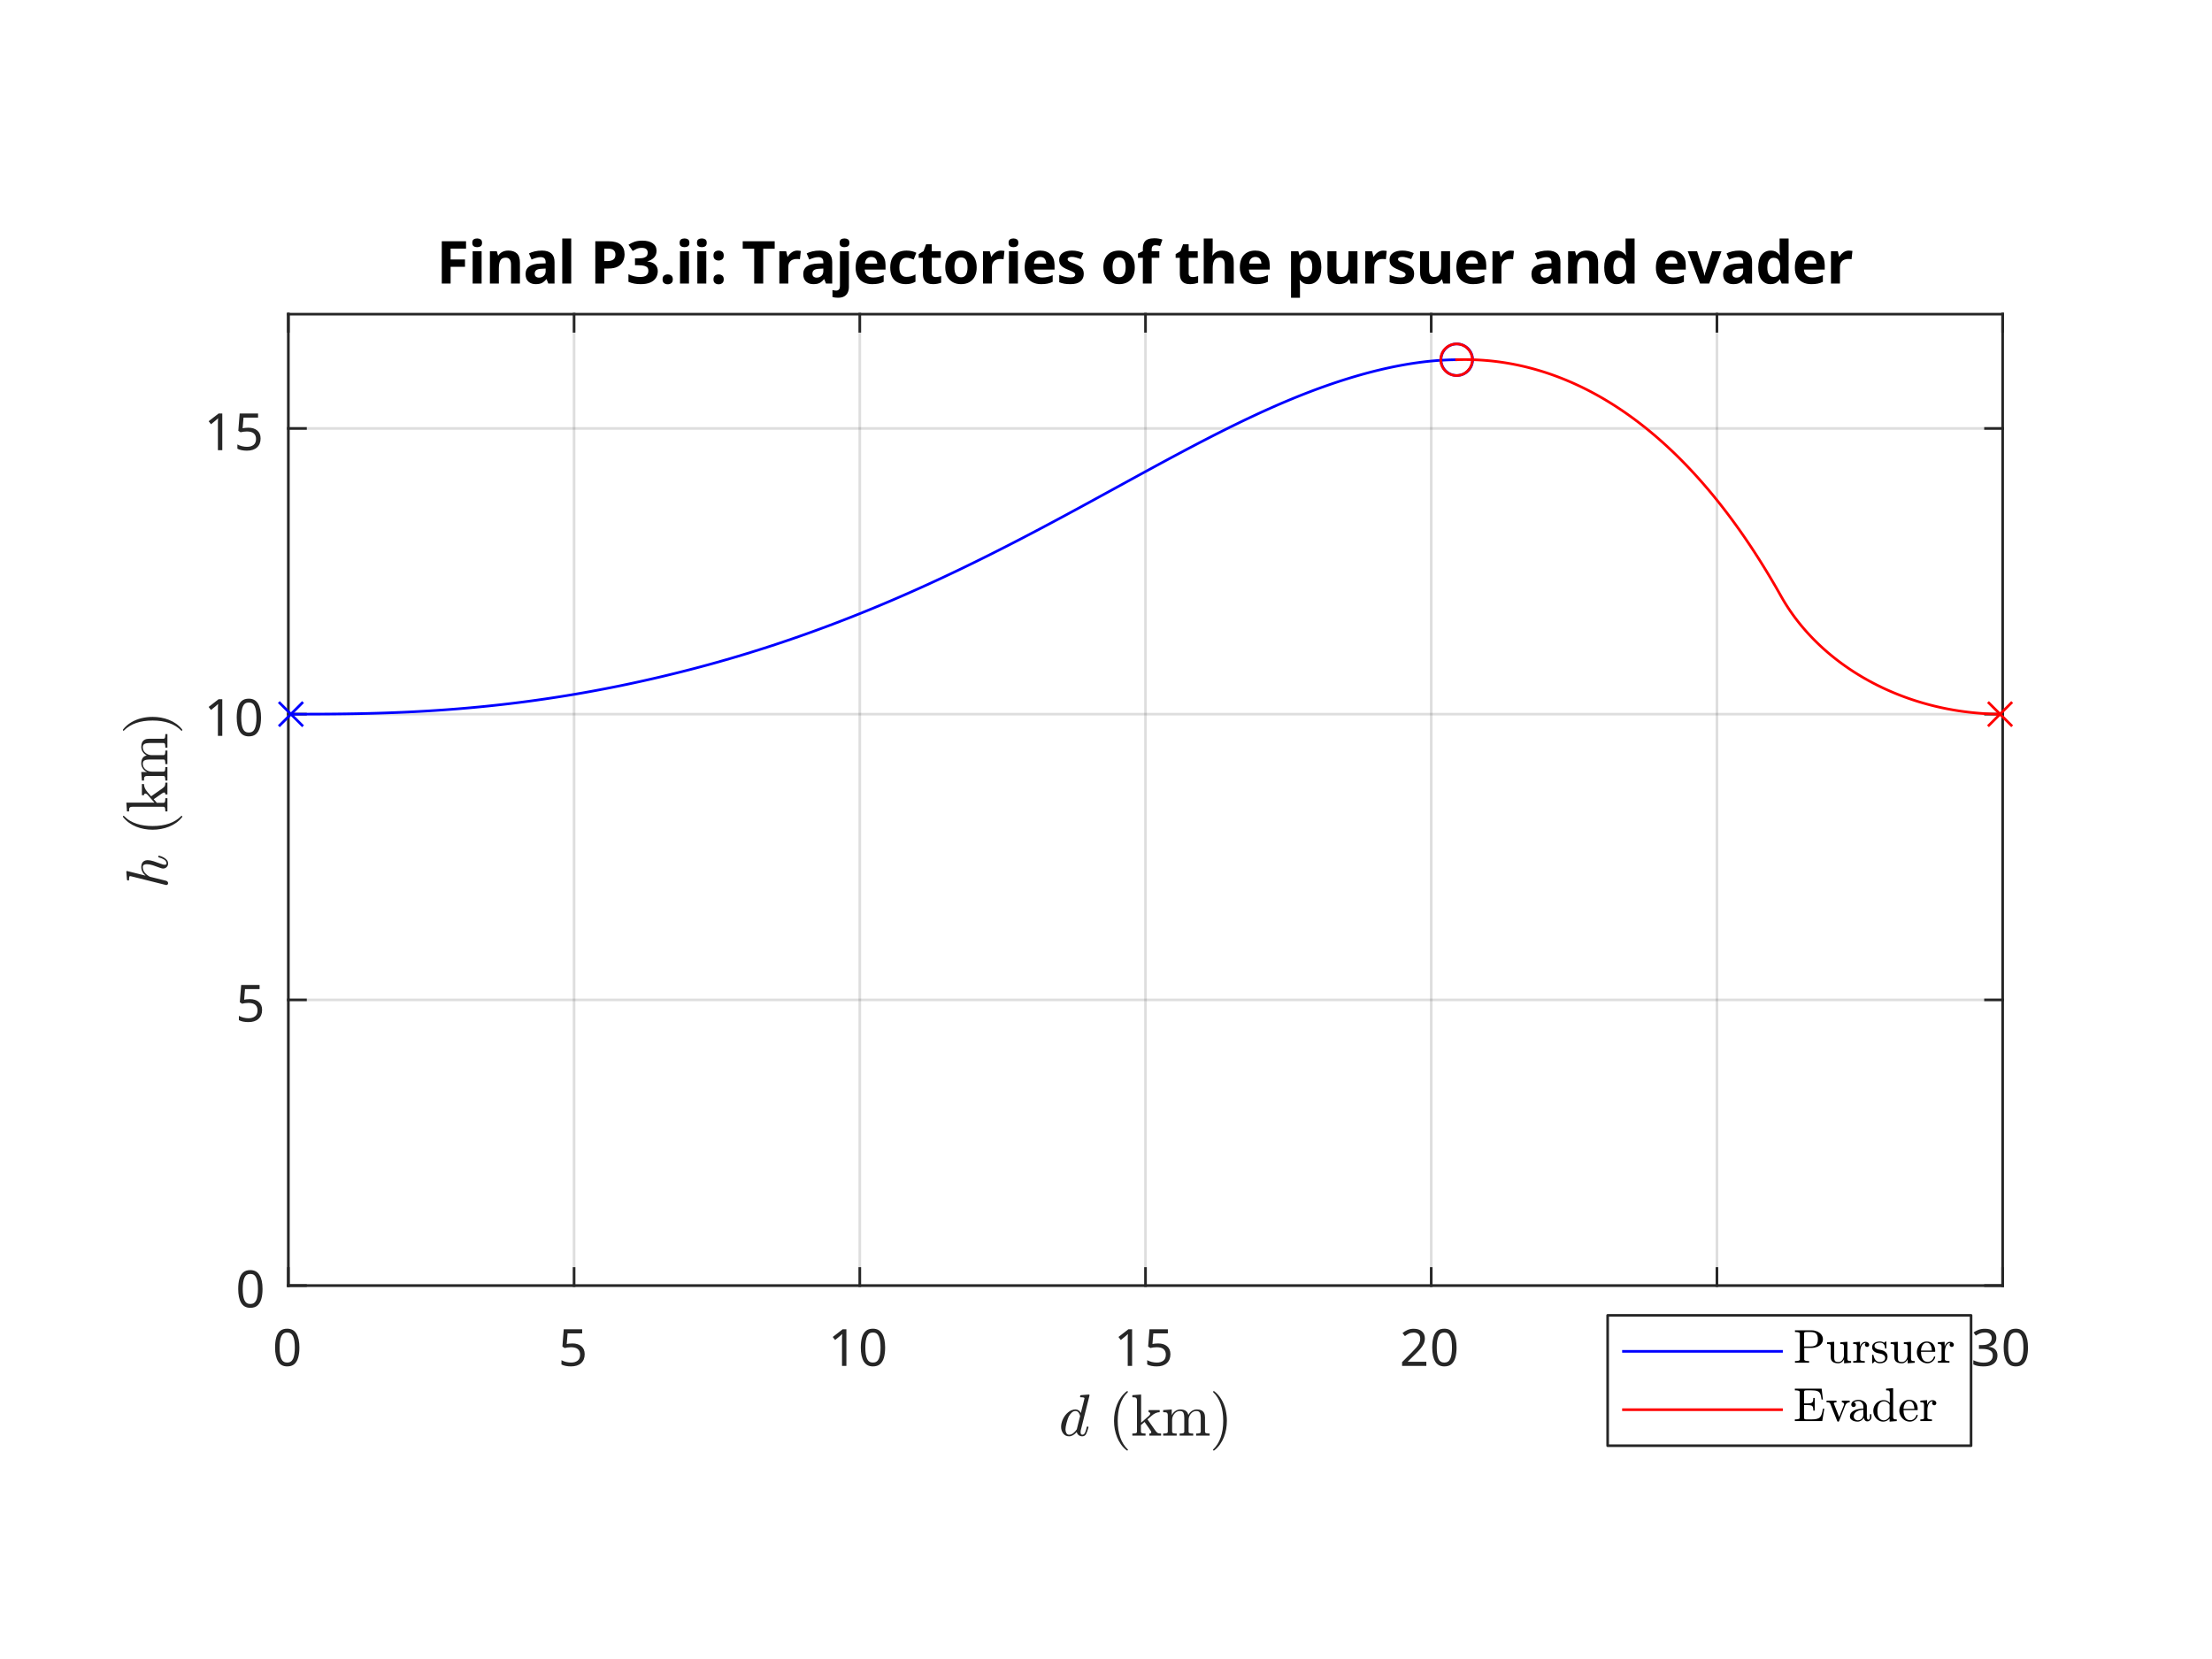 <?xml version="1.0"?>
<!DOCTYPE svg PUBLIC '-//W3C//DTD SVG 1.0//EN'
          'http://www.w3.org/TR/2001/REC-SVG-20010904/DTD/svg10.dtd'>
<svg xmlns:xlink="http://www.w3.org/1999/xlink" style="fill-opacity:1; color-rendering:auto; color-interpolation:auto; text-rendering:auto; stroke:black; stroke-linecap:square; stroke-miterlimit:10; shape-rendering:auto; stroke-opacity:1; fill:black; stroke-dasharray:none; font-weight:normal; stroke-width:1; font-family:'Dialog'; font-style:normal; stroke-linejoin:miter; font-size:12px; stroke-dashoffset:0; image-rendering:auto;" width="560" height="420" xmlns="http://www.w3.org/2000/svg"
><rect width="100%" height="100%" fill="#333333" stroke="none"/><!--Generated by the Batik Graphics2D SVG Generator--><defs id="genericDefs"
  /><g
  ><defs id="defs1"
    ><clipPath clipPathUnits="userSpaceOnUse" id="clipPath1"
      ><path d="M0 0 L560 0 L560 420 L0 420 L0 0 Z"
      /></clipPath
    ></defs
    ><g style="fill:white; stroke:white;"
    ><rect x="0" y="0" width="560" style="clip-path:url(#clipPath1); stroke:none;" height="420"
    /></g
    ><g style="fill:white; text-rendering:optimizeSpeed; color-rendering:optimizeSpeed; image-rendering:optimizeSpeed; shape-rendering:crispEdges; stroke:white; color-interpolation:sRGB;"
    ><rect x="0" width="560" height="420" y="0" style="stroke:none;"
      /><path style="stroke:none;" d="M73 325.467 L507 325.467 L507 79.533 L73 79.533 Z"
    /></g
    ><g style="stroke-linecap:butt; fill-opacity:0.149; fill:rgb(38,38,38); text-rendering:geometricPrecision; image-rendering:optimizeQuality; color-rendering:optimizeQuality; stroke-linejoin:round; stroke:rgb(38,38,38); color-interpolation:linearRGB; stroke-width:0.667; stroke-opacity:0.149;"
    ><line y2="79.533" style="fill:none;" x1="73" x2="73" y1="325.467"
      /><line y2="79.533" style="fill:none;" x1="145.333" x2="145.333" y1="325.467"
      /><line y2="79.533" style="fill:none;" x1="217.667" x2="217.667" y1="325.467"
      /><line y2="79.533" style="fill:none;" x1="290" x2="290" y1="325.467"
      /><line y2="79.533" style="fill:none;" x1="362.333" x2="362.333" y1="325.467"
      /><line y2="79.533" style="fill:none;" x1="434.667" x2="434.667" y1="325.467"
      /><line y2="79.533" style="fill:none;" x1="507" x2="507" y1="325.467"
      /><line y2="325.467" style="fill:none;" x1="507" x2="73" y1="325.467"
      /><line y2="253.133" style="fill:none;" x1="507" x2="73" y1="253.133"
      /><line y2="180.8" style="fill:none;" x1="507" x2="73" y1="180.8"
      /><line y2="108.467" style="fill:none;" x1="507" x2="73" y1="108.467"
      /><line x1="73" x2="507" y1="325.467" style="stroke-linecap:square; fill-opacity:1; fill:none; stroke-opacity:1;" y2="325.467"
      /><line x1="73" x2="507" y1="79.533" style="stroke-linecap:square; fill-opacity:1; fill:none; stroke-opacity:1;" y2="79.533"
      /><line x1="73" x2="73" y1="325.467" style="stroke-linecap:square; fill-opacity:1; fill:none; stroke-opacity:1;" y2="321.127"
      /><line x1="145.333" x2="145.333" y1="325.467" style="stroke-linecap:square; fill-opacity:1; fill:none; stroke-opacity:1;" y2="321.127"
      /><line x1="217.667" x2="217.667" y1="325.467" style="stroke-linecap:square; fill-opacity:1; fill:none; stroke-opacity:1;" y2="321.127"
      /><line x1="290" x2="290" y1="325.467" style="stroke-linecap:square; fill-opacity:1; fill:none; stroke-opacity:1;" y2="321.127"
      /><line x1="362.333" x2="362.333" y1="325.467" style="stroke-linecap:square; fill-opacity:1; fill:none; stroke-opacity:1;" y2="321.127"
      /><line x1="434.667" x2="434.667" y1="325.467" style="stroke-linecap:square; fill-opacity:1; fill:none; stroke-opacity:1;" y2="321.127"
      /><line x1="507" x2="507" y1="325.467" style="stroke-linecap:square; fill-opacity:1; fill:none; stroke-opacity:1;" y2="321.127"
      /><line x1="73" x2="73" y1="79.533" style="stroke-linecap:square; fill-opacity:1; fill:none; stroke-opacity:1;" y2="83.873"
      /><line x1="145.333" x2="145.333" y1="79.533" style="stroke-linecap:square; fill-opacity:1; fill:none; stroke-opacity:1;" y2="83.873"
      /><line x1="217.667" x2="217.667" y1="79.533" style="stroke-linecap:square; fill-opacity:1; fill:none; stroke-opacity:1;" y2="83.873"
      /><line x1="290" x2="290" y1="79.533" style="stroke-linecap:square; fill-opacity:1; fill:none; stroke-opacity:1;" y2="83.873"
      /><line x1="362.333" x2="362.333" y1="79.533" style="stroke-linecap:square; fill-opacity:1; fill:none; stroke-opacity:1;" y2="83.873"
      /><line x1="434.667" x2="434.667" y1="79.533" style="stroke-linecap:square; fill-opacity:1; fill:none; stroke-opacity:1;" y2="83.873"
      /><line x1="507" x2="507" y1="79.533" style="stroke-linecap:square; fill-opacity:1; fill:none; stroke-opacity:1;" y2="83.873"
    /></g
    ><g transform="translate(73,330.8)" style="font-size:13.333px; fill:rgb(38,38,38); text-rendering:geometricPrecision; image-rendering:optimizeQuality; color-rendering:optimizeQuality; font-family:'SansSerif'; stroke:rgb(38,38,38); color-interpolation:linearRGB;"
    ><path style="stroke:none;" d="M2.797 10.344 Q2.797 11.844 2.484 12.914 Q2.172 13.984 1.5 14.555 Q0.828 15.125 -0.297 15.125 Q-1.875 15.125 -2.617 13.859 Q-3.359 12.594 -3.359 10.344 Q-3.359 8.844 -3.055 7.773 Q-2.75 6.703 -2.078 6.141 Q-1.406 5.578 -0.297 5.578 Q1.266 5.578 2.031 6.828 Q2.797 8.078 2.797 10.344 ZM-2.219 10.344 Q-2.219 12.25 -1.781 13.203 Q-1.344 14.156 -0.297 14.156 Q0.75 14.156 1.195 13.211 Q1.641 12.266 1.641 10.344 Q1.641 8.453 1.195 7.5 Q0.75 6.547 -0.297 6.547 Q-1.344 6.547 -1.781 7.5 Q-2.219 8.453 -2.219 10.344 Z"
    /></g
    ><g transform="translate(145.333,330.8)" style="font-size:13.333px; fill:rgb(38,38,38); text-rendering:geometricPrecision; image-rendering:optimizeQuality; color-rendering:optimizeQuality; font-family:'SansSerif'; stroke:rgb(38,38,38); color-interpolation:linearRGB;"
    ><path style="stroke:none;" d="M-0.422 9.312 Q1 9.312 1.844 10.023 Q2.688 10.734 2.688 12.031 Q2.688 13.484 1.773 14.305 Q0.859 15.125 -0.781 15.125 Q-1.484 15.125 -2.117 15 Q-2.75 14.875 -3.188 14.625 L-3.188 13.547 Q-2.719 13.828 -2.047 13.992 Q-1.375 14.156 -0.766 14.156 Q0.266 14.156 0.898 13.672 Q1.531 13.188 1.531 12.156 Q1.531 11.25 0.969 10.758 Q0.406 10.266 -0.797 10.266 Q-1.172 10.266 -1.641 10.328 Q-2.109 10.391 -2.391 10.469 L-2.953 10.094 L-2.609 5.719 L2.047 5.719 L2.047 6.766 L-1.641 6.766 L-1.859 9.453 Q-1.641 9.406 -1.258 9.359 Q-0.875 9.312 -0.422 9.312 Z"
    /></g
    ><g transform="translate(217.667,330.8)" style="font-size:13.333px; fill:rgb(38,38,38); text-rendering:geometricPrecision; image-rendering:optimizeQuality; color-rendering:optimizeQuality; font-family:'SansSerif'; stroke:rgb(38,38,38); color-interpolation:linearRGB;"
    ><path style="stroke:none;" d="M-3.391 15 L-4.5 15 L-4.5 8.516 Q-4.5 7.953 -4.492 7.617 Q-4.484 7.281 -4.453 6.906 Q-4.656 7.125 -4.828 7.266 Q-5 7.406 -5.25 7.625 L-6.25 8.438 L-6.844 7.672 L-4.328 5.719 L-3.391 5.719 L-3.391 15 ZM6.416 10.344 Q6.416 11.844 6.104 12.914 Q5.791 13.984 5.12 14.555 Q4.448 15.125 3.323 15.125 Q1.745 15.125 1.002 13.859 Q0.26 12.594 0.26 10.344 Q0.26 8.844 0.565 7.773 Q0.87 6.703 1.541 6.141 Q2.213 5.578 3.323 5.578 Q4.885 5.578 5.651 6.828 Q6.416 8.078 6.416 10.344 ZM1.401 10.344 Q1.401 12.25 1.838 13.203 Q2.276 14.156 3.323 14.156 Q4.37 14.156 4.815 13.211 Q5.26 12.266 5.26 10.344 Q5.26 8.453 4.815 7.5 Q4.37 6.547 3.323 6.547 Q2.276 6.547 1.838 7.5 Q1.401 8.453 1.401 10.344 Z"
    /></g
    ><g transform="translate(290,330.8)" style="font-size:13.333px; fill:rgb(38,38,38); text-rendering:geometricPrecision; image-rendering:optimizeQuality; color-rendering:optimizeQuality; font-family:'SansSerif'; stroke:rgb(38,38,38); color-interpolation:linearRGB;"
    ><path style="stroke:none;" d="M-3.391 15 L-4.5 15 L-4.5 8.516 Q-4.5 7.953 -4.492 7.617 Q-4.484 7.281 -4.453 6.906 Q-4.656 7.125 -4.828 7.266 Q-5 7.406 -5.25 7.625 L-6.25 8.438 L-6.844 7.672 L-4.328 5.719 L-3.391 5.719 L-3.391 15 ZM3.198 9.312 Q4.62 9.312 5.463 10.023 Q6.307 10.734 6.307 12.031 Q6.307 13.484 5.393 14.305 Q4.479 15.125 2.838 15.125 Q2.135 15.125 1.502 15 Q0.87 14.875 0.432 14.625 L0.432 13.547 Q0.901 13.828 1.573 13.992 Q2.245 14.156 2.854 14.156 Q3.885 14.156 4.518 13.672 Q5.151 13.188 5.151 12.156 Q5.151 11.25 4.588 10.758 Q4.026 10.266 2.823 10.266 Q2.448 10.266 1.979 10.328 Q1.51 10.391 1.229 10.469 L0.666 10.094 L1.01 5.719 L5.666 5.719 L5.666 6.766 L1.979 6.766 L1.76 9.453 Q1.979 9.406 2.362 9.359 Q2.745 9.312 3.198 9.312 Z"
    /></g
    ><g transform="translate(362.333,330.8)" style="font-size:13.333px; fill:rgb(38,38,38); text-rendering:geometricPrecision; image-rendering:optimizeQuality; color-rendering:optimizeQuality; font-family:'SansSerif'; stroke:rgb(38,38,38); color-interpolation:linearRGB;"
    ><path style="stroke:none;" d="M-1.234 15 L-7.375 15 L-7.375 14.047 L-4.938 11.594 Q-4.25 10.891 -3.766 10.344 Q-3.281 9.797 -3.031 9.273 Q-2.781 8.75 -2.781 8.125 Q-2.781 7.359 -3.242 6.961 Q-3.703 6.562 -4.422 6.562 Q-5.094 6.562 -5.609 6.797 Q-6.125 7.031 -6.656 7.453 L-7.266 6.688 Q-6.719 6.219 -6.016 5.906 Q-5.312 5.594 -4.422 5.594 Q-3.125 5.594 -2.367 6.25 Q-1.609 6.906 -1.609 8.062 Q-1.609 8.781 -1.914 9.422 Q-2.219 10.062 -2.75 10.68 Q-3.281 11.297 -4 12 L-5.938 13.906 L-5.938 13.953 L-1.234 13.953 L-1.234 15 ZM6.416 10.344 Q6.416 11.844 6.104 12.914 Q5.791 13.984 5.12 14.555 Q4.448 15.125 3.323 15.125 Q1.745 15.125 1.002 13.859 Q0.26 12.594 0.26 10.344 Q0.26 8.844 0.565 7.773 Q0.87 6.703 1.541 6.141 Q2.213 5.578 3.323 5.578 Q4.885 5.578 5.651 6.828 Q6.416 8.078 6.416 10.344 ZM1.401 10.344 Q1.401 12.25 1.838 13.203 Q2.276 14.156 3.323 14.156 Q4.37 14.156 4.815 13.211 Q5.26 12.266 5.26 10.344 Q5.26 8.453 4.815 7.5 Q4.37 6.547 3.323 6.547 Q2.276 6.547 1.838 7.5 Q1.401 8.453 1.401 10.344 Z"
    /></g
    ><g transform="translate(434.667,330.8)" style="font-size:13.333px; fill:rgb(38,38,38); text-rendering:geometricPrecision; image-rendering:optimizeQuality; color-rendering:optimizeQuality; font-family:'SansSerif'; stroke:rgb(38,38,38); color-interpolation:linearRGB;"
    ><path style="stroke:none;" d="M-1.234 15 L-7.375 15 L-7.375 14.047 L-4.938 11.594 Q-4.25 10.891 -3.766 10.344 Q-3.281 9.797 -3.031 9.273 Q-2.781 8.75 -2.781 8.125 Q-2.781 7.359 -3.242 6.961 Q-3.703 6.562 -4.422 6.562 Q-5.094 6.562 -5.609 6.797 Q-6.125 7.031 -6.656 7.453 L-7.266 6.688 Q-6.719 6.219 -6.016 5.906 Q-5.312 5.594 -4.422 5.594 Q-3.125 5.594 -2.367 6.25 Q-1.609 6.906 -1.609 8.062 Q-1.609 8.781 -1.914 9.422 Q-2.219 10.062 -2.75 10.68 Q-3.281 11.297 -4 12 L-5.938 13.906 L-5.938 13.953 L-1.234 13.953 L-1.234 15 ZM3.198 9.312 Q4.62 9.312 5.463 10.023 Q6.307 10.734 6.307 12.031 Q6.307 13.484 5.393 14.305 Q4.479 15.125 2.838 15.125 Q2.135 15.125 1.502 15 Q0.87 14.875 0.432 14.625 L0.432 13.547 Q0.901 13.828 1.573 13.992 Q2.245 14.156 2.854 14.156 Q3.885 14.156 4.518 13.672 Q5.151 13.188 5.151 12.156 Q5.151 11.25 4.588 10.758 Q4.026 10.266 2.823 10.266 Q2.448 10.266 1.979 10.328 Q1.51 10.391 1.229 10.469 L0.666 10.094 L1.01 5.719 L5.666 5.719 L5.666 6.766 L1.979 6.766 L1.76 9.453 Q1.979 9.406 2.362 9.359 Q2.745 9.312 3.198 9.312 Z"
    /></g
    ><g transform="translate(507,330.8)" style="font-size:13.333px; fill:rgb(38,38,38); text-rendering:geometricPrecision; image-rendering:optimizeQuality; color-rendering:optimizeQuality; font-family:'SansSerif'; stroke:rgb(38,38,38); color-interpolation:linearRGB;"
    ><path style="stroke:none;" d="M-1.594 7.891 Q-1.594 8.828 -2.109 9.383 Q-2.625 9.938 -3.516 10.109 L-3.516 10.156 Q-2.391 10.297 -1.852 10.867 Q-1.312 11.438 -1.312 12.359 Q-1.312 13.172 -1.688 13.797 Q-2.062 14.422 -2.844 14.773 Q-3.625 15.125 -4.859 15.125 Q-5.594 15.125 -6.219 15.016 Q-6.844 14.906 -7.422 14.625 L-7.422 13.562 Q-6.828 13.844 -6.156 14.008 Q-5.484 14.172 -4.859 14.172 Q-3.609 14.172 -3.055 13.68 Q-2.5 13.188 -2.5 12.328 Q-2.5 11.469 -3.18 11.086 Q-3.859 10.703 -5.094 10.703 L-6 10.703 L-6 9.719 L-5.094 9.719 Q-3.938 9.719 -3.352 9.242 Q-2.766 8.766 -2.766 7.969 Q-2.766 7.297 -3.219 6.922 Q-3.672 6.547 -4.453 6.547 Q-5.203 6.547 -5.734 6.766 Q-6.266 6.984 -6.797 7.328 L-7.359 6.547 Q-6.875 6.156 -6.141 5.875 Q-5.406 5.594 -4.469 5.594 Q-3.016 5.594 -2.305 6.242 Q-1.594 6.891 -1.594 7.891 ZM6.416 10.344 Q6.416 11.844 6.104 12.914 Q5.791 13.984 5.12 14.555 Q4.448 15.125 3.323 15.125 Q1.745 15.125 1.002 13.859 Q0.26 12.594 0.26 10.344 Q0.26 8.844 0.565 7.773 Q0.87 6.703 1.541 6.141 Q2.213 5.578 3.323 5.578 Q4.885 5.578 5.651 6.828 Q6.416 8.078 6.416 10.344 ZM1.401 10.344 Q1.401 12.25 1.838 13.203 Q2.276 14.156 3.323 14.156 Q4.37 14.156 4.815 13.211 Q5.26 12.266 5.26 10.344 Q5.26 8.453 4.815 7.5 Q4.37 6.547 3.323 6.547 Q2.276 6.547 1.838 7.5 Q1.401 8.453 1.401 10.344 Z"
    /></g
    ><g transform="translate(290,351.133)" style="font-size:14.667px; fill:rgb(38,38,38); text-rendering:geometricPrecision; image-rendering:optimizeQuality; color-rendering:optimizeQuality; font-family:'mwa_cmmi10'; stroke:rgb(38,38,38); color-interpolation:linearRGB;"
    ><path style="stroke:none;" d="M-19.337 12.492 Q-20.29 12.492 -20.829 11.773 Q-21.369 11.054 -21.369 10.086 Q-21.369 9.132 -20.876 8.093 Q-20.384 7.054 -19.532 6.375 Q-18.681 5.695 -17.712 5.695 Q-17.275 5.695 -16.915 5.937 Q-16.556 6.179 -16.369 6.586 L-15.525 3.242 Q-15.462 2.992 -15.447 2.836 Q-15.447 2.601 -16.431 2.601 Q-16.572 2.601 -16.572 2.398 Q-16.572 2.367 -16.548 2.273 Q-16.525 2.179 -16.478 2.125 Q-16.431 2.07 -16.369 2.07 L-14.337 1.914 Q-14.165 1.914 -14.165 2.101 L-16.322 10.726 Q-16.431 10.976 -16.431 11.445 Q-16.431 12.086 -15.993 12.086 Q-15.525 12.086 -15.275 11.492 Q-15.025 10.898 -14.868 10.117 Q-14.837 10.023 -14.743 10.023 L-14.556 10.023 Q-14.509 10.023 -14.47 10.078 Q-14.431 10.132 -14.431 10.179 Q-14.697 11.226 -15.009 11.859 Q-15.322 12.492 -16.025 12.492 Q-16.525 12.492 -16.915 12.195 Q-17.306 11.898 -17.4 11.398 Q-18.369 12.492 -19.337 12.492 ZM-19.322 12.086 Q-18.775 12.086 -18.267 11.679 Q-17.759 11.273 -17.4 10.726 Q-17.384 10.711 -17.384 10.679 L-16.556 7.367 Q-16.65 6.836 -16.954 6.461 Q-17.259 6.086 -17.744 6.086 Q-18.259 6.086 -18.697 6.5 Q-19.134 6.914 -19.431 7.476 Q-19.712 8.07 -19.986 9.117 Q-20.259 10.164 -20.259 10.742 Q-20.259 11.257 -20.032 11.671 Q-19.806 12.086 -19.322 12.086 Z"
      /><path style="stroke:none;" d="M-4.768 16.039 Q-5.611 15.382 -6.213 14.531 Q-6.814 13.679 -7.197 12.711 Q-7.58 11.742 -7.776 10.687 Q-7.971 9.632 -7.971 8.57 Q-7.971 7.492 -7.776 6.437 Q-7.58 5.382 -7.189 4.406 Q-6.799 3.429 -6.189 2.586 Q-5.58 1.742 -4.768 1.101 Q-4.768 1.07 -4.705 1.07 L-4.564 1.07 Q-4.518 1.07 -4.479 1.109 Q-4.439 1.148 -4.439 1.195 Q-4.439 1.273 -4.471 1.304 Q-5.205 2.007 -5.689 2.828 Q-6.174 3.648 -6.471 4.578 Q-6.768 5.507 -6.901 6.5 Q-7.033 7.492 -7.033 8.57 Q-7.033 13.336 -4.486 15.82 Q-4.439 15.851 -4.439 15.945 Q-4.439 15.976 -4.479 16.023 Q-4.518 16.07 -4.564 16.07 L-4.705 16.07 Q-4.768 16.07 -4.768 16.039 Z"
      /><path style="stroke:none;" d="M-3.33 12.32 L-3.33 11.789 Q-2.814 11.789 -2.486 11.711 Q-2.158 11.632 -2.158 11.32 L-2.158 3.445 Q-2.158 3.039 -2.283 2.859 Q-2.408 2.679 -2.634 2.64 Q-2.861 2.601 -3.33 2.601 L-3.33 2.07 L-1.111 1.914 L-1.111 9.039 L0.905 7.273 Q1.202 6.976 1.202 6.742 Q1.202 6.57 1.077 6.476 Q0.952 6.382 0.78 6.382 L0.78 5.851 L3.592 5.851 L3.592 6.382 Q2.577 6.382 1.561 7.273 L0.499 8.195 L2.405 10.914 Q2.795 11.476 3.061 11.632 Q3.327 11.789 3.952 11.789 L3.952 12.32 L0.967 12.32 L0.967 11.789 Q1.467 11.789 1.467 11.476 Q1.467 11.257 1.202 10.914 L-0.236 8.851 L-1.158 9.648 L-1.158 11.32 Q-1.158 11.632 -0.822 11.711 Q-0.486 11.789 0.014 11.789 L0.014 12.32 L-3.33 12.32 Z"
      /><path style="stroke:none;" d="M4.474 12.32 L4.474 11.789 Q4.974 11.789 5.31 11.711 Q5.646 11.632 5.646 11.32 L5.646 7.226 Q5.646 6.82 5.521 6.64 Q5.396 6.461 5.169 6.421 Q4.942 6.382 4.474 6.382 L4.474 5.851 L6.646 5.695 L6.646 7.164 Q6.942 6.507 7.536 6.101 Q8.13 5.695 8.818 5.695 Q10.552 5.695 10.849 7.101 Q11.146 6.461 11.724 6.078 Q12.302 5.695 12.989 5.695 Q13.677 5.695 14.138 5.914 Q14.599 6.132 14.833 6.586 Q15.068 7.039 15.068 7.711 L15.068 11.32 Q15.068 11.632 15.403 11.711 Q15.739 11.789 16.239 11.789 L16.239 12.32 L12.818 12.32 L12.818 11.789 Q13.318 11.789 13.653 11.711 Q13.989 11.632 13.989 11.32 L13.989 7.757 Q13.989 7.007 13.771 6.546 Q13.552 6.086 12.896 6.086 Q12.036 6.086 11.474 6.781 Q10.911 7.476 10.911 8.351 L10.911 11.32 Q10.911 11.632 11.239 11.711 Q11.568 11.789 12.083 11.789 L12.083 12.32 L8.646 12.32 L8.646 11.789 Q9.161 11.789 9.489 11.711 Q9.818 11.632 9.818 11.32 L9.818 7.757 Q9.818 7.023 9.607 6.554 Q9.396 6.086 8.724 6.086 Q7.864 6.086 7.302 6.781 Q6.739 7.476 6.739 8.351 L6.739 11.32 Q6.739 11.632 7.067 11.711 Q7.396 11.789 7.896 11.789 L7.896 12.32 L4.474 12.32 Z"
      /><path style="stroke:none;" d="M17.212 16.07 Q17.087 16.07 17.087 15.945 Q17.087 15.867 17.118 15.836 Q19.68 13.336 19.68 8.57 Q19.68 3.804 17.149 1.32 Q17.087 1.289 17.087 1.195 Q17.087 1.148 17.126 1.109 Q17.165 1.07 17.212 1.07 L17.352 1.07 Q17.399 1.07 17.43 1.101 Q18.509 1.945 19.227 3.164 Q19.946 4.382 20.274 5.757 Q20.602 7.132 20.602 8.57 Q20.602 9.632 20.422 10.664 Q20.243 11.695 19.852 12.695 Q19.462 13.695 18.86 14.539 Q18.259 15.382 17.43 16.039 Q17.399 16.07 17.352 16.07 L17.212 16.07 Z"
    /></g
    ><g style="fill:rgb(38,38,38); text-rendering:geometricPrecision; image-rendering:optimizeQuality; color-rendering:optimizeQuality; stroke-linejoin:round; stroke:rgb(38,38,38); color-interpolation:linearRGB; stroke-width:0.667;"
    ><line y2="79.533" style="fill:none;" x1="73" x2="73" y1="325.467"
      /><line y2="79.533" style="fill:none;" x1="507" x2="507" y1="325.467"
      /><line y2="325.467" style="fill:none;" x1="73" x2="77.34" y1="325.467"
      /><line y2="253.133" style="fill:none;" x1="73" x2="77.34" y1="253.133"
      /><line y2="180.8" style="fill:none;" x1="73" x2="77.34" y1="180.8"
      /><line y2="108.467" style="fill:none;" x1="73" x2="77.34" y1="108.467"
      /><line y2="325.467" style="fill:none;" x1="507" x2="502.66" y1="325.467"
      /><line y2="253.133" style="fill:none;" x1="507" x2="502.66" y1="253.133"
      /><line y2="180.8" style="fill:none;" x1="507" x2="502.66" y1="180.8"
      /><line y2="108.467" style="fill:none;" x1="507" x2="502.66" y1="108.467"
    /></g
    ><g transform="translate(67.667,325.467)" style="font-size:13.333px; fill:rgb(38,38,38); text-rendering:geometricPrecision; image-rendering:optimizeQuality; color-rendering:optimizeQuality; font-family:'SansSerif'; stroke:rgb(38,38,38); color-interpolation:linearRGB;"
    ><path style="stroke:none;" d="M-1.203 0.844 Q-1.203 2.344 -1.516 3.414 Q-1.828 4.484 -2.5 5.055 Q-3.172 5.625 -4.297 5.625 Q-5.875 5.625 -6.617 4.359 Q-7.359 3.094 -7.359 0.844 Q-7.359 -0.656 -7.055 -1.727 Q-6.75 -2.797 -6.078 -3.359 Q-5.406 -3.922 -4.297 -3.922 Q-2.734 -3.922 -1.969 -2.672 Q-1.203 -1.422 -1.203 0.844 ZM-6.219 0.844 Q-6.219 2.75 -5.781 3.703 Q-5.344 4.656 -4.297 4.656 Q-3.25 4.656 -2.805 3.711 Q-2.359 2.766 -2.359 0.844 Q-2.359 -1.047 -2.805 -2 Q-3.25 -2.953 -4.297 -2.953 Q-5.344 -2.953 -5.781 -2 Q-6.219 -1.047 -6.219 0.844 Z"
    /></g
    ><g transform="translate(67.667,253.133)" style="font-size:13.333px; fill:rgb(38,38,38); text-rendering:geometricPrecision; image-rendering:optimizeQuality; color-rendering:optimizeQuality; font-family:'SansSerif'; stroke:rgb(38,38,38); color-interpolation:linearRGB;"
    ><path style="stroke:none;" d="M-4.422 -0.188 Q-3 -0.188 -2.156 0.523 Q-1.312 1.234 -1.312 2.531 Q-1.312 3.984 -2.227 4.805 Q-3.141 5.625 -4.781 5.625 Q-5.484 5.625 -6.117 5.5 Q-6.75 5.375 -7.188 5.125 L-7.188 4.047 Q-6.719 4.328 -6.047 4.492 Q-5.375 4.656 -4.766 4.656 Q-3.734 4.656 -3.102 4.172 Q-2.469 3.688 -2.469 2.656 Q-2.469 1.75 -3.031 1.258 Q-3.594 0.766 -4.797 0.766 Q-5.172 0.766 -5.641 0.828 Q-6.109 0.891 -6.391 0.969 L-6.953 0.594 L-6.609 -3.781 L-1.953 -3.781 L-1.953 -2.734 L-5.641 -2.734 L-5.859 -0.047 Q-5.641 -0.094 -5.258 -0.141 Q-4.875 -0.188 -4.422 -0.188 Z"
    /></g
    ><g transform="translate(67.667,180.8)" style="font-size:13.333px; fill:rgb(38,38,38); text-rendering:geometricPrecision; image-rendering:optimizeQuality; color-rendering:optimizeQuality; font-family:'SansSerif'; stroke:rgb(38,38,38); color-interpolation:linearRGB;"
    ><path style="stroke:none;" d="M-11.391 5.5 L-12.5 5.5 L-12.5 -0.984 Q-12.5 -1.547 -12.492 -1.883 Q-12.484 -2.219 -12.453 -2.594 Q-12.656 -2.375 -12.828 -2.234 Q-13 -2.094 -13.25 -1.875 L-14.25 -1.062 L-14.844 -1.828 L-12.328 -3.781 L-11.391 -3.781 L-11.391 5.5 ZM-1.584 0.844 Q-1.584 2.344 -1.896 3.414 Q-2.209 4.484 -2.88 5.055 Q-3.552 5.625 -4.677 5.625 Q-6.255 5.625 -6.998 4.359 Q-7.74 3.094 -7.74 0.844 Q-7.74 -0.656 -7.435 -1.727 Q-7.13 -2.797 -6.459 -3.359 Q-5.787 -3.922 -4.677 -3.922 Q-3.115 -3.922 -2.349 -2.672 Q-1.584 -1.422 -1.584 0.844 ZM-6.599 0.844 Q-6.599 2.75 -6.162 3.703 Q-5.724 4.656 -4.677 4.656 Q-3.63 4.656 -3.185 3.711 Q-2.74 2.766 -2.74 0.844 Q-2.74 -1.047 -3.185 -2 Q-3.63 -2.953 -4.677 -2.953 Q-5.724 -2.953 -6.162 -2 Q-6.599 -1.047 -6.599 0.844 Z"
    /></g
    ><g transform="translate(67.667,108.467)" style="font-size:13.333px; fill:rgb(38,38,38); text-rendering:geometricPrecision; image-rendering:optimizeQuality; color-rendering:optimizeQuality; font-family:'SansSerif'; stroke:rgb(38,38,38); color-interpolation:linearRGB;"
    ><path style="stroke:none;" d="M-11.391 5.5 L-12.5 5.5 L-12.5 -0.984 Q-12.5 -1.547 -12.492 -1.883 Q-12.484 -2.219 -12.453 -2.594 Q-12.656 -2.375 -12.828 -2.234 Q-13 -2.094 -13.25 -1.875 L-14.25 -1.062 L-14.844 -1.828 L-12.328 -3.781 L-11.391 -3.781 L-11.391 5.5 ZM-4.802 -0.188 Q-3.38 -0.188 -2.537 0.523 Q-1.693 1.234 -1.693 2.531 Q-1.693 3.984 -2.607 4.805 Q-3.521 5.625 -5.162 5.625 Q-5.865 5.625 -6.498 5.5 Q-7.13 5.375 -7.568 5.125 L-7.568 4.047 Q-7.099 4.328 -6.427 4.492 Q-5.755 4.656 -5.146 4.656 Q-4.115 4.656 -3.482 4.172 Q-2.849 3.688 -2.849 2.656 Q-2.849 1.75 -3.412 1.258 Q-3.974 0.766 -5.177 0.766 Q-5.552 0.766 -6.021 0.828 Q-6.49 0.891 -6.771 0.969 L-7.334 0.594 L-6.99 -3.781 L-2.334 -3.781 L-2.334 -2.734 L-6.021 -2.734 L-6.24 -0.047 Q-6.021 -0.094 -5.638 -0.141 Q-5.255 -0.188 -4.802 -0.188 Z"
    /></g
    ><g transform="translate(47.667,202.5) rotate(-90)" style="font-size:14.667px; fill:rgb(38,38,38); text-rendering:geometricPrecision; image-rendering:optimizeQuality; color-rendering:optimizeQuality; font-family:'mwa_cmmi10'; stroke:rgb(38,38,38); color-interpolation:linearRGB;"
    ><path style="stroke:none;" d="M-21.558 -5.546 Q-21.558 -5.639 -21.542 -5.686 L-19.37 -14.358 Q-19.308 -14.608 -19.292 -14.764 Q-19.292 -14.999 -20.261 -14.999 Q-20.417 -14.999 -20.417 -15.202 Q-20.417 -15.233 -20.386 -15.327 Q-20.355 -15.421 -20.316 -15.475 Q-20.277 -15.53 -20.214 -15.53 L-18.183 -15.686 L-18.136 -15.686 Q-18.136 -15.671 -18.089 -15.647 Q-18.042 -15.624 -18.027 -15.608 Q-18.011 -15.546 -18.011 -15.499 L-19.183 -10.811 Q-18.245 -11.905 -16.98 -11.905 Q-16.464 -11.905 -16.074 -11.725 Q-15.683 -11.546 -15.472 -11.171 Q-15.261 -10.796 -15.261 -10.296 Q-15.261 -9.671 -15.534 -8.803 Q-15.808 -7.936 -16.214 -6.858 Q-16.433 -6.358 -16.433 -5.952 Q-16.433 -5.514 -16.089 -5.514 Q-15.495 -5.514 -15.105 -6.139 Q-14.714 -6.764 -14.558 -7.483 Q-14.527 -7.577 -14.433 -7.577 L-14.261 -7.577 Q-14.199 -7.577 -14.159 -7.538 Q-14.12 -7.499 -14.12 -7.436 Q-14.12 -7.421 -14.136 -7.389 Q-14.261 -6.858 -14.527 -6.335 Q-14.792 -5.811 -15.183 -5.46 Q-15.574 -5.108 -16.12 -5.108 Q-16.636 -5.108 -17.011 -5.475 Q-17.386 -5.843 -17.386 -6.358 Q-17.386 -6.639 -17.277 -6.936 Q-16.839 -8.077 -16.558 -8.96 Q-16.277 -9.843 -16.277 -10.514 Q-16.277 -10.952 -16.449 -11.233 Q-16.62 -11.514 -17.011 -11.514 Q-17.824 -11.514 -18.425 -11.022 Q-19.027 -10.53 -19.464 -9.718 L-20.48 -5.624 Q-20.542 -5.405 -20.706 -5.257 Q-20.87 -5.108 -21.089 -5.108 Q-21.292 -5.108 -21.425 -5.241 Q-21.558 -5.374 -21.558 -5.546 Z"
      /><path style="stroke:none;" d="M-4.359 -1.561 Q-5.203 -2.218 -5.805 -3.069 Q-6.406 -3.921 -6.789 -4.889 Q-7.172 -5.858 -7.367 -6.913 Q-7.562 -7.968 -7.562 -9.03 Q-7.562 -10.108 -7.367 -11.163 Q-7.172 -12.218 -6.781 -13.194 Q-6.391 -14.171 -5.781 -15.014 Q-5.172 -15.858 -4.359 -16.499 Q-4.359 -16.53 -4.297 -16.53 L-4.156 -16.53 Q-4.109 -16.53 -4.07 -16.491 Q-4.031 -16.452 -4.031 -16.405 Q-4.031 -16.327 -4.062 -16.296 Q-4.797 -15.593 -5.281 -14.772 Q-5.766 -13.952 -6.062 -13.022 Q-6.359 -12.093 -6.492 -11.1 Q-6.625 -10.108 -6.625 -9.03 Q-6.625 -4.264 -4.078 -1.78 Q-4.031 -1.749 -4.031 -1.655 Q-4.031 -1.624 -4.07 -1.577 Q-4.109 -1.53 -4.156 -1.53 L-4.297 -1.53 Q-4.359 -1.53 -4.359 -1.561 Z"
      /><path style="stroke:none;" d="M-2.921 -5.28 L-2.921 -5.811 Q-2.406 -5.811 -2.078 -5.889 Q-1.749 -5.968 -1.749 -6.28 L-1.749 -14.155 Q-1.749 -14.561 -1.874 -14.741 Q-1.999 -14.921 -2.226 -14.96 Q-2.453 -14.999 -2.921 -14.999 L-2.921 -15.53 L-0.703 -15.686 L-0.703 -8.561 L1.313 -10.327 Q1.61 -10.624 1.61 -10.858 Q1.61 -11.03 1.485 -11.124 Q1.36 -11.218 1.188 -11.218 L1.188 -11.749 L4.001 -11.749 L4.001 -11.218 Q2.985 -11.218 1.969 -10.327 L0.907 -9.405 L2.813 -6.686 Q3.204 -6.124 3.469 -5.968 Q3.735 -5.811 4.36 -5.811 L4.36 -5.28 L1.376 -5.28 L1.376 -5.811 Q1.876 -5.811 1.876 -6.124 Q1.876 -6.343 1.61 -6.686 L0.172 -8.749 L-0.749 -7.952 L-0.749 -6.28 Q-0.749 -5.968 -0.413 -5.889 Q-0.077 -5.811 0.422 -5.811 L0.422 -5.28 L-2.921 -5.28 Z"
      /><path style="stroke:none;" d="M4.882 -5.28 L4.882 -5.811 Q5.382 -5.811 5.718 -5.889 Q6.054 -5.968 6.054 -6.28 L6.054 -10.374 Q6.054 -10.78 5.929 -10.96 Q5.804 -11.139 5.577 -11.178 Q5.351 -11.218 4.882 -11.218 L4.882 -11.749 L7.054 -11.905 L7.054 -10.436 Q7.351 -11.093 7.944 -11.499 Q8.538 -11.905 9.226 -11.905 Q10.96 -11.905 11.257 -10.499 Q11.554 -11.139 12.132 -11.522 Q12.71 -11.905 13.398 -11.905 Q14.085 -11.905 14.546 -11.686 Q15.007 -11.468 15.241 -11.014 Q15.476 -10.561 15.476 -9.889 L15.476 -6.28 Q15.476 -5.968 15.812 -5.889 Q16.148 -5.811 16.648 -5.811 L16.648 -5.28 L13.226 -5.28 L13.226 -5.811 Q13.726 -5.811 14.062 -5.889 Q14.398 -5.968 14.398 -6.28 L14.398 -9.843 Q14.398 -10.593 14.179 -11.053 Q13.96 -11.514 13.304 -11.514 Q12.444 -11.514 11.882 -10.819 Q11.319 -10.124 11.319 -9.249 L11.319 -6.28 Q11.319 -5.968 11.648 -5.889 Q11.976 -5.811 12.491 -5.811 L12.491 -5.28 L9.054 -5.28 L9.054 -5.811 Q9.569 -5.811 9.898 -5.889 Q10.226 -5.968 10.226 -6.28 L10.226 -9.843 Q10.226 -10.577 10.015 -11.046 Q9.804 -11.514 9.132 -11.514 Q8.273 -11.514 7.71 -10.819 Q7.148 -10.124 7.148 -9.249 L7.148 -6.28 Q7.148 -5.968 7.476 -5.889 Q7.804 -5.811 8.304 -5.811 L8.304 -5.28 L4.882 -5.28 Z"
      /><path style="stroke:none;" d="M17.62 -1.53 Q17.495 -1.53 17.495 -1.655 Q17.495 -1.733 17.526 -1.764 Q20.089 -4.264 20.089 -9.03 Q20.089 -13.796 17.557 -16.28 Q17.495 -16.311 17.495 -16.405 Q17.495 -16.452 17.534 -16.491 Q17.573 -16.53 17.62 -16.53 L17.761 -16.53 Q17.807 -16.53 17.839 -16.499 Q18.917 -15.655 19.636 -14.436 Q20.354 -13.218 20.682 -11.843 Q21.011 -10.468 21.011 -9.03 Q21.011 -7.968 20.831 -6.936 Q20.651 -5.905 20.261 -4.905 Q19.87 -3.905 19.268 -3.061 Q18.667 -2.218 17.839 -1.561 Q17.807 -1.53 17.761 -1.53 L17.62 -1.53 Z"
    /></g
    ><g transform="translate(290,76.783)" style="font-size:14.667px; text-rendering:geometricPrecision; image-rendering:optimizeQuality; color-rendering:optimizeQuality; font-family:'SansSerif'; color-interpolation:linearRGB; font-weight:bold;"
    ><path style="stroke:none;" d="M-175.922 -5 L-178.156 -5 L-178.156 -15.703 L-172.016 -15.703 L-172.016 -13.844 L-175.922 -13.844 L-175.922 -11.094 L-172.281 -11.094 L-172.281 -9.234 L-175.922 -9.234 L-175.922 -5 ZM-169.2 -16.422 Q-168.7 -16.422 -168.332 -16.188 Q-167.965 -15.953 -167.965 -15.312 Q-167.965 -14.688 -168.332 -14.445 Q-168.7 -14.203 -169.2 -14.203 Q-169.715 -14.203 -170.075 -14.445 Q-170.434 -14.688 -170.434 -15.312 Q-170.434 -15.953 -170.075 -16.188 Q-169.715 -16.422 -169.2 -16.422 ZM-168.075 -13.188 L-168.075 -5 L-170.34 -5 L-170.34 -13.188 L-168.075 -13.188 ZM-161.284 -13.344 Q-159.94 -13.344 -159.159 -12.633 Q-158.378 -11.922 -158.378 -10.344 L-158.378 -5 L-160.628 -5 L-160.628 -9.766 Q-160.628 -11.547 -161.956 -11.547 Q-162.971 -11.547 -163.339 -10.844 Q-163.706 -10.141 -163.706 -8.844 L-163.706 -5 L-165.971 -5 L-165.971 -13.188 L-164.237 -13.188 L-163.909 -12.094 L-163.831 -12.094 Q-163.018 -13.344 -161.284 -13.344 ZM-152.784 -13.344 Q-151.252 -13.344 -150.432 -12.617 Q-149.612 -11.891 -149.612 -10.453 L-149.612 -5 L-151.19 -5 L-151.627 -6.109 L-151.69 -6.109 Q-152.221 -5.453 -152.799 -5.148 Q-153.377 -4.844 -154.409 -4.844 Q-155.487 -4.844 -156.214 -5.477 Q-156.94 -6.109 -156.94 -7.422 Q-156.94 -8.688 -156.01 -9.344 Q-155.081 -10 -153.221 -10.062 L-151.862 -10.109 L-151.862 -10.375 Q-151.862 -11.109 -152.198 -11.398 Q-152.534 -11.688 -153.127 -11.688 Q-153.674 -11.688 -154.26 -11.508 Q-154.846 -11.328 -155.424 -11.078 L-156.081 -12.625 Q-155.44 -12.953 -154.604 -13.148 Q-153.768 -13.344 -152.784 -13.344 ZM-152.721 -8.75 Q-153.799 -8.719 -154.214 -8.406 Q-154.627 -8.094 -154.627 -7.516 Q-154.627 -7 -154.331 -6.75 Q-154.034 -6.5 -153.549 -6.5 Q-152.846 -6.5 -152.354 -6.922 Q-151.862 -7.344 -151.862 -8.125 L-151.862 -8.797 L-152.721 -8.75 ZM-145.391 -5 L-147.656 -5 L-147.656 -16.406 L-145.391 -16.406 L-145.391 -5 ZM-135.927 -15.703 Q-133.865 -15.703 -132.873 -14.844 Q-131.88 -13.984 -131.88 -12.406 Q-131.88 -11.469 -132.271 -10.641 Q-132.662 -9.812 -133.568 -9.305 Q-134.474 -8.797 -136.021 -8.797 L-137.005 -8.797 L-137.005 -5 L-139.287 -5 L-139.287 -15.703 L-135.927 -15.703 ZM-136.005 -13.828 L-137.005 -13.828 L-137.005 -10.688 L-136.24 -10.688 Q-135.287 -10.688 -134.74 -11.062 Q-134.193 -11.438 -134.193 -12.328 Q-134.193 -13.062 -134.638 -13.445 Q-135.083 -13.828 -136.005 -13.828 ZM-123.79 -13.312 Q-123.79 -12.203 -124.462 -11.539 Q-125.134 -10.875 -126.102 -10.641 L-126.102 -10.594 Q-124.821 -10.438 -124.149 -9.812 Q-123.477 -9.188 -123.477 -8.125 Q-123.477 -7.188 -123.938 -6.445 Q-124.399 -5.703 -125.352 -5.273 Q-126.305 -4.844 -127.805 -4.844 Q-129.54 -4.844 -130.899 -5.438 L-130.899 -7.359 Q-130.196 -7.016 -129.438 -6.836 Q-128.68 -6.656 -128.04 -6.656 Q-126.821 -6.656 -126.337 -7.07 Q-125.852 -7.484 -125.852 -8.25 Q-125.852 -8.703 -126.079 -9.008 Q-126.305 -9.312 -126.868 -9.477 Q-127.43 -9.641 -128.43 -9.641 L-129.243 -9.641 L-129.243 -11.375 L-128.415 -11.375 Q-127.43 -11.375 -126.915 -11.562 Q-126.399 -11.75 -126.212 -12.07 Q-126.024 -12.391 -126.024 -12.812 Q-126.024 -13.391 -126.376 -13.711 Q-126.727 -14.031 -127.54 -14.031 Q-128.305 -14.031 -128.868 -13.766 Q-129.43 -13.5 -129.821 -13.25 L-130.884 -14.812 Q-130.243 -15.266 -129.399 -15.562 Q-128.555 -15.859 -127.384 -15.859 Q-125.727 -15.859 -124.759 -15.195 Q-123.79 -14.531 -123.79 -13.312 ZM-122.262 -6.047 Q-122.262 -6.734 -121.879 -7.023 Q-121.496 -7.312 -120.965 -7.312 Q-120.433 -7.312 -120.051 -7.023 Q-119.668 -6.734 -119.668 -6.047 Q-119.668 -5.391 -120.051 -5.102 Q-120.433 -4.812 -120.965 -4.812 Q-121.496 -4.812 -121.879 -5.102 Q-122.262 -5.391 -122.262 -6.047 ZM-116.704 -16.422 Q-116.204 -16.422 -115.836 -16.188 Q-115.469 -15.953 -115.469 -15.312 Q-115.469 -14.688 -115.836 -14.445 Q-116.204 -14.203 -116.704 -14.203 Q-117.219 -14.203 -117.579 -14.445 Q-117.938 -14.688 -117.938 -15.312 Q-117.938 -15.953 -117.579 -16.188 Q-117.219 -16.422 -116.704 -16.422 ZM-115.579 -13.188 L-115.579 -5 L-117.844 -5 L-117.844 -13.188 L-115.579 -13.188 ZM-112.319 -16.422 Q-111.819 -16.422 -111.452 -16.188 Q-111.085 -15.953 -111.085 -15.312 Q-111.085 -14.688 -111.452 -14.445 Q-111.819 -14.203 -112.319 -14.203 Q-112.835 -14.203 -113.194 -14.445 Q-113.553 -14.688 -113.553 -15.312 Q-113.553 -15.953 -113.194 -16.188 Q-112.835 -16.422 -112.319 -16.422 ZM-111.194 -13.188 L-111.194 -5 L-113.46 -5 L-113.46 -13.188 L-111.194 -13.188 ZM-109.372 -12.094 Q-109.372 -12.781 -108.989 -13.062 Q-108.607 -13.344 -108.075 -13.344 Q-107.544 -13.344 -107.161 -13.062 Q-106.778 -12.781 -106.778 -12.094 Q-106.778 -11.422 -107.161 -11.125 Q-107.544 -10.828 -108.075 -10.828 Q-108.607 -10.828 -108.989 -11.125 Q-109.372 -11.422 -109.372 -12.094 ZM-109.372 -6.047 Q-109.372 -6.734 -108.989 -7.023 Q-108.607 -7.312 -108.075 -7.312 Q-107.544 -7.312 -107.161 -7.023 Q-106.778 -6.734 -106.778 -6.047 Q-106.778 -5.391 -107.161 -5.102 Q-107.544 -4.812 -108.075 -4.812 Q-108.607 -4.812 -108.989 -5.102 Q-109.372 -5.391 -109.372 -6.047 ZM-96.783 -5 L-99.064 -5 L-99.064 -13.812 L-101.97 -13.812 L-101.97 -15.703 L-93.877 -15.703 L-93.877 -13.812 L-96.783 -13.812 L-96.783 -5 ZM-88.166 -13.344 Q-87.947 -13.344 -87.689 -13.312 Q-87.431 -13.281 -87.259 -13.25 L-87.494 -11.141 Q-87.65 -11.188 -87.877 -11.203 Q-88.103 -11.219 -88.416 -11.219 Q-88.884 -11.219 -89.353 -11.023 Q-89.822 -10.828 -90.127 -10.383 Q-90.431 -9.938 -90.431 -9.156 L-90.431 -5 L-92.697 -5 L-92.697 -13.188 L-90.978 -13.188 L-90.634 -11.812 L-90.541 -11.812 Q-90.181 -12.438 -89.556 -12.891 Q-88.931 -13.344 -88.166 -13.344 ZM-82.486 -13.344 Q-80.955 -13.344 -80.135 -12.617 Q-79.314 -11.891 -79.314 -10.453 L-79.314 -5 L-80.892 -5 L-81.33 -6.109 L-81.392 -6.109 Q-81.924 -5.453 -82.502 -5.148 Q-83.08 -4.844 -84.111 -4.844 Q-85.189 -4.844 -85.916 -5.477 Q-86.642 -6.109 -86.642 -7.422 Q-86.642 -8.688 -85.713 -9.344 Q-84.783 -10 -82.924 -10.062 L-81.564 -10.109 L-81.564 -10.375 Q-81.564 -11.109 -81.9 -11.398 Q-82.236 -11.688 -82.83 -11.688 Q-83.377 -11.688 -83.963 -11.508 Q-84.549 -11.328 -85.127 -11.078 L-85.783 -12.625 Q-85.142 -12.953 -84.306 -13.148 Q-83.47 -13.344 -82.486 -13.344 ZM-82.424 -8.75 Q-83.502 -8.719 -83.916 -8.406 Q-84.33 -8.094 -84.33 -7.516 Q-84.33 -7 -84.033 -6.75 Q-83.736 -6.5 -83.252 -6.5 Q-82.549 -6.5 -82.056 -6.922 Q-81.564 -7.344 -81.564 -8.125 L-81.564 -8.797 L-82.424 -8.75 ZM-77.437 -15.312 Q-77.437 -15.953 -77.085 -16.188 Q-76.734 -16.422 -76.203 -16.422 Q-75.703 -16.422 -75.335 -16.188 Q-74.968 -15.953 -74.968 -15.312 Q-74.968 -14.688 -75.335 -14.445 Q-75.703 -14.203 -76.203 -14.203 Q-76.734 -14.203 -77.085 -14.445 Q-77.437 -14.688 -77.437 -15.312 ZM-77.859 -1.406 Q-78.218 -1.406 -78.601 -1.453 Q-78.984 -1.5 -79.249 -1.578 L-79.249 -3.359 Q-79.015 -3.297 -78.804 -3.258 Q-78.593 -3.219 -78.312 -3.219 Q-77.906 -3.219 -77.632 -3.469 Q-77.359 -3.719 -77.359 -4.469 L-77.359 -13.188 L-75.093 -13.188 L-75.093 -4.109 Q-75.093 -3.359 -75.367 -2.75 Q-75.64 -2.141 -76.242 -1.773 Q-76.843 -1.406 -77.859 -1.406 ZM-69.489 -13.344 Q-67.786 -13.344 -66.801 -12.383 Q-65.817 -11.422 -65.817 -9.625 L-65.817 -8.531 L-71.083 -8.531 Q-71.036 -7.594 -70.505 -7.062 Q-69.973 -6.531 -68.973 -6.531 Q-68.208 -6.531 -67.575 -6.68 Q-66.942 -6.828 -66.286 -7.125 L-66.286 -5.438 Q-66.88 -5.141 -67.559 -4.992 Q-68.239 -4.844 -69.208 -4.844 Q-70.426 -4.844 -71.364 -5.305 Q-72.301 -5.766 -72.841 -6.695 Q-73.38 -7.625 -73.38 -9.031 Q-73.38 -11.188 -72.309 -12.266 Q-71.239 -13.344 -69.489 -13.344 ZM-69.426 -11.734 Q-70.114 -11.734 -70.536 -11.305 Q-70.958 -10.875 -71.02 -10.047 L-67.926 -10.047 Q-67.942 -10.781 -68.309 -11.258 Q-68.676 -11.734 -69.426 -11.734 ZM-60.657 -4.844 Q-61.844 -4.844 -62.742 -5.289 Q-63.641 -5.734 -64.133 -6.664 Q-64.625 -7.594 -64.625 -9.047 Q-64.625 -10.547 -64.086 -11.5 Q-63.547 -12.453 -62.617 -12.898 Q-61.688 -13.344 -60.5 -13.344 Q-59.797 -13.344 -59.149 -13.195 Q-58.5 -13.047 -58.016 -12.781 L-58.688 -11.078 Q-59.141 -11.266 -59.594 -11.398 Q-60.047 -11.531 -60.5 -11.531 Q-61.375 -11.531 -61.844 -10.914 Q-62.313 -10.297 -62.313 -9.062 Q-62.313 -7.844 -61.844 -7.266 Q-61.375 -6.688 -60.532 -6.688 Q-59.891 -6.688 -59.313 -6.859 Q-58.735 -7.031 -58.235 -7.312 L-58.235 -5.469 Q-58.719 -5.188 -59.297 -5.016 Q-59.875 -4.844 -60.657 -4.844 ZM-53.137 -6.641 Q-52.762 -6.641 -52.418 -6.711 Q-52.075 -6.781 -51.731 -6.891 L-51.731 -5.219 Q-52.09 -5.078 -52.621 -4.961 Q-53.153 -4.844 -53.793 -4.844 Q-54.528 -4.844 -55.106 -5.086 Q-55.684 -5.328 -56.02 -5.922 Q-56.356 -6.516 -56.356 -7.562 L-56.356 -11.516 L-57.418 -11.516 L-57.418 -12.453 L-56.184 -13.203 L-55.543 -14.938 L-54.121 -14.938 L-54.121 -13.188 L-51.825 -13.188 L-51.825 -11.516 L-54.121 -11.516 L-54.121 -7.562 Q-54.121 -7.094 -53.848 -6.867 Q-53.575 -6.641 -53.137 -6.641 ZM-42.742 -9.109 Q-42.742 -7.062 -43.812 -5.953 Q-44.882 -4.844 -46.726 -4.844 Q-47.882 -4.844 -48.781 -5.344 Q-49.679 -5.844 -50.187 -6.797 Q-50.695 -7.75 -50.695 -9.109 Q-50.695 -11.156 -49.624 -12.25 Q-48.554 -13.344 -46.695 -13.344 Q-45.539 -13.344 -44.648 -12.852 Q-43.757 -12.359 -43.249 -11.414 Q-42.742 -10.469 -42.742 -9.109 ZM-48.382 -9.109 Q-48.382 -7.906 -47.992 -7.242 Q-47.601 -6.578 -46.71 -6.578 Q-45.835 -6.578 -45.445 -7.242 Q-45.054 -7.906 -45.054 -9.109 Q-45.054 -10.328 -45.445 -10.969 Q-45.835 -11.609 -46.71 -11.609 Q-47.601 -11.609 -47.992 -10.969 Q-48.382 -10.328 -48.382 -9.109 ZM-36.608 -13.344 Q-36.389 -13.344 -36.132 -13.312 Q-35.874 -13.281 -35.702 -13.25 L-35.936 -11.141 Q-36.093 -11.188 -36.319 -11.203 Q-36.546 -11.219 -36.858 -11.219 Q-37.327 -11.219 -37.796 -11.023 Q-38.264 -10.828 -38.569 -10.383 Q-38.874 -9.938 -38.874 -9.156 L-38.874 -5 L-41.139 -5 L-41.139 -13.188 L-39.421 -13.188 L-39.077 -11.812 L-38.983 -11.812 Q-38.624 -12.438 -37.999 -12.891 Q-37.374 -13.344 -36.608 -13.344 ZM-33.428 -16.422 Q-32.928 -16.422 -32.561 -16.188 Q-32.194 -15.953 -32.194 -15.312 Q-32.194 -14.688 -32.561 -14.445 Q-32.928 -14.203 -33.428 -14.203 Q-33.944 -14.203 -34.303 -14.445 Q-34.663 -14.688 -34.663 -15.312 Q-34.663 -15.953 -34.303 -16.188 Q-33.944 -16.422 -33.428 -16.422 ZM-32.303 -13.188 L-32.303 -5 L-34.569 -5 L-34.569 -13.188 L-32.303 -13.188 ZM-26.7 -13.344 Q-24.997 -13.344 -24.013 -12.383 Q-23.028 -11.422 -23.028 -9.625 L-23.028 -8.531 L-28.294 -8.531 Q-28.247 -7.594 -27.716 -7.062 Q-27.185 -6.531 -26.185 -6.531 Q-25.419 -6.531 -24.786 -6.68 Q-24.153 -6.828 -23.497 -7.125 L-23.497 -5.438 Q-24.091 -5.141 -24.771 -4.992 Q-25.45 -4.844 -26.419 -4.844 Q-27.638 -4.844 -28.575 -5.305 Q-29.513 -5.766 -30.052 -6.695 Q-30.591 -7.625 -30.591 -9.031 Q-30.591 -11.188 -29.521 -12.266 Q-28.45 -13.344 -26.7 -13.344 ZM-26.638 -11.734 Q-27.325 -11.734 -27.747 -11.305 Q-28.169 -10.875 -28.232 -10.047 L-25.138 -10.047 Q-25.153 -10.781 -25.521 -11.258 Q-25.888 -11.734 -26.638 -11.734 ZM-15.633 -7.422 Q-15.633 -6.25 -16.47 -5.547 Q-17.305 -4.844 -19.024 -4.844 Q-19.899 -4.844 -20.563 -4.961 Q-21.227 -5.078 -21.837 -5.328 L-21.837 -7.203 Q-21.18 -6.891 -20.423 -6.711 Q-19.665 -6.531 -19.087 -6.531 Q-18.399 -6.531 -18.095 -6.727 Q-17.79 -6.922 -17.79 -7.25 Q-17.79 -7.469 -17.946 -7.648 Q-18.102 -7.828 -18.501 -8.023 Q-18.899 -8.219 -19.634 -8.516 Q-20.727 -8.938 -21.29 -9.477 Q-21.852 -10.016 -21.852 -11.031 Q-21.852 -12.172 -20.962 -12.758 Q-20.071 -13.344 -18.602 -13.344 Q-17.821 -13.344 -17.126 -13.18 Q-16.43 -13.016 -15.727 -12.703 L-16.384 -11.172 Q-16.962 -11.422 -17.563 -11.586 Q-18.165 -11.75 -18.618 -11.75 Q-19.712 -11.75 -19.712 -11.156 Q-19.712 -10.922 -19.548 -10.766 Q-19.384 -10.609 -18.993 -10.43 Q-18.602 -10.25 -17.868 -9.969 Q-17.134 -9.672 -16.634 -9.352 Q-16.134 -9.031 -15.883 -8.578 Q-15.633 -8.125 -15.633 -7.422 ZM-2.71 -9.109 Q-2.71 -7.062 -3.78 -5.953 Q-4.85 -4.844 -6.694 -4.844 Q-7.85 -4.844 -8.749 -5.344 Q-9.647 -5.844 -10.155 -6.797 Q-10.663 -7.75 -10.663 -9.109 Q-10.663 -11.156 -9.593 -12.25 Q-8.522 -13.344 -6.663 -13.344 Q-5.507 -13.344 -4.616 -12.852 Q-3.725 -12.359 -3.218 -11.414 Q-2.71 -10.469 -2.71 -9.109 ZM-8.35 -9.109 Q-8.35 -7.906 -7.96 -7.242 Q-7.569 -6.578 -6.679 -6.578 Q-5.804 -6.578 -5.413 -7.242 Q-5.022 -7.906 -5.022 -9.109 Q-5.022 -10.328 -5.413 -10.969 Q-5.804 -11.609 -6.679 -11.609 Q-7.569 -11.609 -7.96 -10.969 Q-8.35 -10.328 -8.35 -9.109 ZM3.502 -11.516 L1.564 -11.516 L1.564 -5 L-0.67 -5 L-0.67 -11.516 L-1.904 -11.516 L-1.904 -12.594 L-0.67 -13.188 L-0.67 -13.797 Q-0.67 -14.844 -0.318 -15.422 Q0.033 -16 0.689 -16.234 Q1.346 -16.469 2.221 -16.469 Q2.877 -16.469 3.416 -16.367 Q3.955 -16.266 4.283 -16.125 L3.705 -14.5 Q3.455 -14.562 3.158 -14.633 Q2.861 -14.703 2.471 -14.703 Q2.002 -14.703 1.783 -14.422 Q1.564 -14.141 1.564 -13.703 L1.564 -13.188 L3.502 -13.188 L3.502 -11.516 ZM11.911 -6.641 Q12.286 -6.641 12.63 -6.711 Q12.974 -6.781 13.317 -6.891 L13.317 -5.219 Q12.958 -5.078 12.427 -4.961 Q11.896 -4.844 11.255 -4.844 Q10.521 -4.844 9.942 -5.086 Q9.364 -5.328 9.028 -5.922 Q8.692 -6.516 8.692 -7.562 L8.692 -11.516 L7.63 -11.516 L7.63 -12.453 L8.864 -13.203 L9.505 -14.938 L10.927 -14.938 L10.927 -13.188 L13.224 -13.188 L13.224 -11.516 L10.927 -11.516 L10.927 -7.562 Q10.927 -7.094 11.2 -6.867 Q11.474 -6.641 11.911 -6.641 ZM17.01 -14.109 Q17.01 -13.438 16.978 -12.93 Q16.947 -12.422 16.9 -12.141 L17.025 -12.141 Q17.431 -12.766 18.041 -13.055 Q18.65 -13.344 19.4 -13.344 Q20.713 -13.344 21.525 -12.633 Q22.338 -11.922 22.338 -10.344 L22.338 -5 L20.072 -5 L20.072 -9.766 Q20.072 -11.547 18.76 -11.547 Q17.76 -11.547 17.385 -10.844 Q17.01 -10.141 17.01 -8.844 L17.01 -5 L14.744 -5 L14.744 -16.406 L17.01 -16.406 L17.01 -14.109 ZM27.775 -13.344 Q29.479 -13.344 30.463 -12.383 Q31.447 -11.422 31.447 -9.625 L31.447 -8.531 L26.182 -8.531 Q26.229 -7.594 26.76 -7.062 Q27.291 -6.531 28.291 -6.531 Q29.057 -6.531 29.689 -6.68 Q30.322 -6.828 30.979 -7.125 L30.979 -5.438 Q30.385 -5.141 29.705 -4.992 Q29.025 -4.844 28.057 -4.844 Q26.838 -4.844 25.9 -5.305 Q24.963 -5.766 24.424 -6.695 Q23.885 -7.625 23.885 -9.031 Q23.885 -11.188 24.955 -12.266 Q26.025 -13.344 27.775 -13.344 ZM27.838 -11.734 Q27.15 -11.734 26.729 -11.305 Q26.307 -10.875 26.244 -10.047 L29.338 -10.047 Q29.322 -10.781 28.955 -11.258 Q28.588 -11.734 27.838 -11.734 ZM41.436 -13.344 Q42.842 -13.344 43.678 -12.266 Q44.514 -11.188 44.514 -9.109 Q44.514 -7.016 43.631 -5.93 Q42.748 -4.844 41.373 -4.844 Q40.467 -4.844 39.936 -5.172 Q39.405 -5.5 39.108 -5.891 L39.014 -5.891 Q39.045 -5.609 39.077 -5.258 Q39.108 -4.906 39.108 -4.531 L39.108 -1.406 L36.842 -1.406 L36.842 -13.188 L38.686 -13.188 L38.998 -12.125 L39.108 -12.125 Q39.436 -12.625 39.975 -12.984 Q40.514 -13.344 41.436 -13.344 ZM40.686 -11.547 Q39.811 -11.547 39.475 -11 Q39.139 -10.453 39.108 -9.359 L39.108 -9.125 Q39.108 -7.938 39.444 -7.312 Q39.78 -6.688 40.702 -6.688 Q41.467 -6.688 41.842 -7.312 Q42.217 -7.938 42.217 -9.141 Q42.217 -11.547 40.686 -11.547 ZM53.657 -13.188 L53.657 -5 L51.922 -5 L51.625 -6.047 L51.5 -6.047 Q51.11 -5.422 50.43 -5.133 Q49.75 -4.844 48.969 -4.844 Q47.672 -4.844 46.867 -5.562 Q46.063 -6.281 46.063 -7.844 L46.063 -13.188 L48.344 -13.188 L48.344 -8.422 Q48.344 -7.547 48.649 -7.109 Q48.953 -6.672 49.641 -6.672 Q50.657 -6.672 51.024 -7.359 Q51.391 -8.047 51.391 -9.344 L51.391 -13.188 L53.657 -13.188 ZM60.172 -13.344 Q60.391 -13.344 60.649 -13.312 Q60.907 -13.281 61.078 -13.25 L60.844 -11.141 Q60.688 -11.188 60.461 -11.203 Q60.235 -11.219 59.922 -11.219 Q59.453 -11.219 58.985 -11.023 Q58.516 -10.828 58.211 -10.383 Q57.907 -9.938 57.907 -9.156 L57.907 -5 L55.641 -5 L55.641 -13.188 L57.36 -13.188 L57.703 -11.812 L57.797 -11.812 Q58.157 -12.438 58.782 -12.891 Q59.407 -13.344 60.172 -13.344 ZM68.008 -7.422 Q68.008 -6.25 67.172 -5.547 Q66.336 -4.844 64.618 -4.844 Q63.743 -4.844 63.078 -4.961 Q62.414 -5.078 61.805 -5.328 L61.805 -7.203 Q62.461 -6.891 63.219 -6.711 Q63.977 -6.531 64.555 -6.531 Q65.243 -6.531 65.547 -6.727 Q65.852 -6.922 65.852 -7.25 Q65.852 -7.469 65.696 -7.648 Q65.539 -7.828 65.141 -8.023 Q64.743 -8.219 64.008 -8.516 Q62.914 -8.938 62.352 -9.477 Q61.789 -10.016 61.789 -11.031 Q61.789 -12.172 62.68 -12.758 Q63.571 -13.344 65.039 -13.344 Q65.821 -13.344 66.516 -13.18 Q67.211 -13.016 67.914 -12.703 L67.258 -11.172 Q66.68 -11.422 66.079 -11.586 Q65.477 -11.75 65.024 -11.75 Q63.93 -11.75 63.93 -11.156 Q63.93 -10.922 64.094 -10.766 Q64.258 -10.609 64.649 -10.43 Q65.039 -10.25 65.774 -9.969 Q66.508 -9.672 67.008 -9.352 Q67.508 -9.031 67.758 -8.578 Q68.008 -8.125 68.008 -7.422 ZM77.104 -13.188 L77.104 -5 L75.369 -5 L75.073 -6.047 L74.948 -6.047 Q74.557 -5.422 73.877 -5.133 Q73.198 -4.844 72.416 -4.844 Q71.119 -4.844 70.315 -5.562 Q69.51 -6.281 69.51 -7.844 L69.51 -13.188 L71.791 -13.188 L71.791 -8.422 Q71.791 -7.547 72.096 -7.109 Q72.401 -6.672 73.088 -6.672 Q74.104 -6.672 74.471 -7.359 Q74.838 -8.047 74.838 -9.344 L74.838 -13.188 L77.104 -13.188 ZM82.588 -13.344 Q84.291 -13.344 85.276 -12.383 Q86.26 -11.422 86.26 -9.625 L86.26 -8.531 L80.995 -8.531 Q81.041 -7.594 81.573 -7.062 Q82.104 -6.531 83.104 -6.531 Q83.87 -6.531 84.502 -6.68 Q85.135 -6.828 85.791 -7.125 L85.791 -5.438 Q85.198 -5.141 84.518 -4.992 Q83.838 -4.844 82.87 -4.844 Q81.651 -4.844 80.713 -5.305 Q79.776 -5.766 79.237 -6.695 Q78.698 -7.625 78.698 -9.031 Q78.698 -11.188 79.768 -12.266 Q80.838 -13.344 82.588 -13.344 ZM82.651 -11.734 Q81.963 -11.734 81.541 -11.305 Q81.12 -10.875 81.057 -10.047 L84.151 -10.047 Q84.135 -10.781 83.768 -11.258 Q83.401 -11.734 82.651 -11.734 ZM92.374 -13.344 Q92.593 -13.344 92.85 -13.312 Q93.108 -13.281 93.28 -13.25 L93.046 -11.141 Q92.889 -11.188 92.663 -11.203 Q92.436 -11.219 92.124 -11.219 Q91.655 -11.219 91.186 -11.023 Q90.718 -10.828 90.413 -10.383 Q90.108 -9.938 90.108 -9.156 L90.108 -5 L87.843 -5 L87.843 -13.188 L89.561 -13.188 L89.905 -11.812 L89.999 -11.812 Q90.358 -12.438 90.983 -12.891 Q91.608 -13.344 92.374 -13.344 ZM101.866 -13.344 Q103.397 -13.344 104.218 -12.617 Q105.038 -11.891 105.038 -10.453 L105.038 -5 L103.46 -5 L103.022 -6.109 L102.96 -6.109 Q102.428 -5.453 101.85 -5.148 Q101.272 -4.844 100.241 -4.844 Q99.163 -4.844 98.436 -5.477 Q97.71 -6.109 97.71 -7.422 Q97.71 -8.688 98.639 -9.344 Q99.569 -10 101.428 -10.062 L102.788 -10.109 L102.788 -10.375 Q102.788 -11.109 102.452 -11.398 Q102.116 -11.688 101.522 -11.688 Q100.975 -11.688 100.389 -11.508 Q99.803 -11.328 99.225 -11.078 L98.569 -12.625 Q99.21 -12.953 100.046 -13.148 Q100.882 -13.344 101.866 -13.344 ZM101.928 -8.75 Q100.85 -8.719 100.436 -8.406 Q100.022 -8.094 100.022 -7.516 Q100.022 -7 100.319 -6.75 Q100.616 -6.5 101.1 -6.5 Q101.803 -6.5 102.296 -6.922 Q102.788 -7.344 102.788 -8.125 L102.788 -8.797 L101.928 -8.75 ZM111.681 -13.344 Q113.025 -13.344 113.806 -12.633 Q114.587 -11.922 114.587 -10.344 L114.587 -5 L112.337 -5 L112.337 -9.766 Q112.337 -11.547 111.009 -11.547 Q109.993 -11.547 109.626 -10.844 Q109.259 -10.141 109.259 -8.844 L109.259 -5 L106.993 -5 L106.993 -13.188 L108.728 -13.188 L109.056 -12.094 L109.134 -12.094 Q109.946 -13.344 111.681 -13.344 ZM119.212 -4.844 Q117.853 -4.844 116.993 -5.922 Q116.134 -7 116.134 -9.078 Q116.134 -11.188 117.001 -12.266 Q117.868 -13.344 119.29 -13.344 Q120.15 -13.344 120.697 -13 Q121.243 -12.656 121.587 -12.141 L121.65 -12.141 Q121.618 -12.406 121.579 -12.898 Q121.54 -13.391 121.54 -13.797 L121.54 -16.406 L123.822 -16.406 L123.822 -5 L122.072 -5 L121.618 -6.062 L121.54 -6.062 Q121.228 -5.562 120.673 -5.203 Q120.118 -4.844 119.212 -4.844 ZM120.009 -6.672 Q120.915 -6.672 121.29 -7.203 Q121.665 -7.734 121.681 -8.828 L121.681 -9.062 Q121.681 -10.25 121.322 -10.883 Q120.962 -11.516 119.993 -11.516 Q119.259 -11.516 118.845 -10.883 Q118.431 -10.25 118.431 -9.047 Q118.431 -7.844 118.845 -7.258 Q119.259 -6.672 120.009 -6.672 ZM133.105 -13.344 Q134.808 -13.344 135.792 -12.383 Q136.777 -11.422 136.777 -9.625 L136.777 -8.531 L131.511 -8.531 Q131.558 -7.594 132.089 -7.062 Q132.62 -6.531 133.62 -6.531 Q134.386 -6.531 135.019 -6.68 Q135.652 -6.828 136.308 -7.125 L136.308 -5.438 Q135.714 -5.141 135.034 -4.992 Q134.355 -4.844 133.386 -4.844 Q132.167 -4.844 131.23 -5.305 Q130.292 -5.766 129.753 -6.695 Q129.214 -7.625 129.214 -9.031 Q129.214 -11.188 130.284 -12.266 Q131.355 -13.344 133.105 -13.344 ZM133.167 -11.734 Q132.48 -11.734 132.058 -11.305 Q131.636 -10.875 131.573 -10.047 L134.667 -10.047 Q134.652 -10.781 134.284 -11.258 Q133.917 -11.734 133.167 -11.734 ZM140.39 -5 L137.265 -13.188 L139.64 -13.188 L141.171 -8.359 Q141.234 -8.125 141.351 -7.711 Q141.468 -7.297 141.5 -7.016 L141.562 -7.016 Q141.578 -7.312 141.695 -7.695 Q141.812 -8.078 141.906 -8.344 L143.453 -13.188 L145.828 -13.188 L142.703 -5 L140.39 -5 ZM150.388 -13.344 Q151.919 -13.344 152.74 -12.617 Q153.56 -11.891 153.56 -10.453 L153.56 -5 L151.982 -5 L151.544 -6.109 L151.482 -6.109 Q150.951 -5.453 150.373 -5.148 Q149.794 -4.844 148.763 -4.844 Q147.685 -4.844 146.958 -5.477 Q146.232 -6.109 146.232 -7.422 Q146.232 -8.688 147.162 -9.344 Q148.091 -10 149.951 -10.062 L151.31 -10.109 L151.31 -10.375 Q151.31 -11.109 150.974 -11.398 Q150.638 -11.688 150.044 -11.688 Q149.498 -11.688 148.912 -11.508 Q148.326 -11.328 147.748 -11.078 L147.091 -12.625 Q147.732 -12.953 148.568 -13.148 Q149.404 -13.344 150.388 -13.344 ZM150.451 -8.75 Q149.373 -8.719 148.958 -8.406 Q148.544 -8.094 148.544 -7.516 Q148.544 -7 148.841 -6.75 Q149.138 -6.5 149.623 -6.5 Q150.326 -6.5 150.818 -6.922 Q151.31 -7.344 151.31 -8.125 L151.31 -8.797 L150.451 -8.75 ZM158.203 -4.844 Q156.844 -4.844 155.984 -5.922 Q155.125 -7 155.125 -9.078 Q155.125 -11.188 155.992 -12.266 Q156.859 -13.344 158.281 -13.344 Q159.141 -13.344 159.687 -13 Q160.234 -12.656 160.578 -12.141 L160.641 -12.141 Q160.609 -12.406 160.57 -12.898 Q160.531 -13.391 160.531 -13.797 L160.531 -16.406 L162.812 -16.406 L162.812 -5 L161.062 -5 L160.609 -6.062 L160.531 -6.062 Q160.219 -5.562 159.664 -5.203 Q159.109 -4.844 158.203 -4.844 ZM159 -6.672 Q159.906 -6.672 160.281 -7.203 Q160.656 -7.734 160.672 -8.828 L160.672 -9.062 Q160.672 -10.25 160.312 -10.883 Q159.953 -11.516 158.984 -11.516 Q158.25 -11.516 157.836 -10.883 Q157.422 -10.25 157.422 -9.047 Q157.422 -7.844 157.836 -7.258 Q158.25 -6.672 159 -6.672 ZM168.283 -13.344 Q169.986 -13.344 170.97 -12.383 Q171.955 -11.422 171.955 -9.625 L171.955 -8.531 L166.689 -8.531 Q166.736 -7.594 167.267 -7.062 Q167.799 -6.531 168.799 -6.531 Q169.564 -6.531 170.197 -6.68 Q170.83 -6.828 171.486 -7.125 L171.486 -5.438 Q170.892 -5.141 170.213 -4.992 Q169.533 -4.844 168.564 -4.844 Q167.345 -4.844 166.408 -5.305 Q165.47 -5.766 164.931 -6.695 Q164.392 -7.625 164.392 -9.031 Q164.392 -11.188 165.463 -12.266 Q166.533 -13.344 168.283 -13.344 ZM168.345 -11.734 Q167.658 -11.734 167.236 -11.305 Q166.814 -10.875 166.752 -10.047 L169.845 -10.047 Q169.83 -10.781 169.463 -11.258 Q169.095 -11.734 168.345 -11.734 ZM178.068 -13.344 Q178.287 -13.344 178.545 -13.312 Q178.803 -13.281 178.975 -13.25 L178.74 -11.141 Q178.584 -11.188 178.357 -11.203 Q178.131 -11.219 177.818 -11.219 Q177.35 -11.219 176.881 -11.023 Q176.412 -10.828 176.107 -10.383 Q175.803 -9.938 175.803 -9.156 L175.803 -5 L173.537 -5 L173.537 -13.188 L175.256 -13.188 L175.6 -11.812 L175.693 -11.812 Q176.053 -12.438 176.678 -12.891 Q177.303 -13.344 178.068 -13.344 Z"
    /></g
    ><g style="stroke-linecap:butt; fill:blue; text-rendering:geometricPrecision; image-rendering:optimizeQuality; color-rendering:optimizeQuality; stroke-linejoin:round; stroke:blue; color-interpolation:linearRGB; stroke-width:0.667;"
    ><path d="M73.655 180.8 L74.319 180.8 L74.992 180.8 L75.672 180.799 L76.362 180.799 L77.059 180.798 L77.765 180.797 L78.478 180.795 L79.201 180.793 L79.93 180.791 L80.669 180.788 L81.415 180.784 L82.168 180.78 L82.93 180.775 L83.699 180.769 L84.476 180.762 L85.26 180.754 L86.052 180.745 L86.852 180.736 L87.659 180.725 L88.473 180.712 L89.294 180.699 L90.123 180.684 L90.959 180.668 L91.802 180.65 L92.651 180.631 L93.508 180.61 L94.371 180.587 L95.242 180.563 L96.118 180.536 L97.002 180.508 L97.892 180.478 L98.788 180.446 L99.692 180.412 L100.601 180.375 L101.516 180.337 L102.438 180.296 L103.366 180.253 L104.3 180.207 L105.24 180.159 L106.186 180.108 L107.137 180.055 L108.095 179.999 L109.058 179.94 L110.027 179.878 L111.001 179.813 L111.981 179.746 L112.966 179.675 L113.957 179.602 L114.953 179.525 L115.954 179.445 L116.961 179.362 L117.972 179.275 L118.989 179.186 L120.01 179.093 L121.036 178.996 L122.067 178.896 L123.103 178.792 L124.144 178.684 L125.189 178.573 L126.238 178.458 L127.293 178.34 L128.351 178.217 L129.414 178.091 L130.481 177.961 L131.553 177.827 L132.629 177.689 L133.708 177.546 L134.792 177.4 L135.88 177.25 L136.971 177.095 L138.067 176.936 L139.166 176.773 L140.269 176.606 L141.376 176.434 L142.487 176.258 L143.601 176.078 L144.718 175.893 L145.839 175.704 L146.963 175.51 L148.091 175.312 L149.222 175.109 L150.356 174.902 L151.494 174.69 L152.634 174.474 L153.778 174.253 L154.924 174.028 L156.074 173.798 L157.226 173.563 L158.382 173.323 L159.54 173.079 L160.701 172.83 L161.865 172.577 L163.032 172.319 L164.201 172.056 L165.373 171.788 L166.547 171.516 L167.724 171.239 L168.904 170.957 L170.081 170.672 L171.25 170.384 L172.413 170.094 L173.568 169.802 L174.715 169.507 L175.856 169.211 L176.99 168.912 L178.117 168.61 L179.237 168.307 L180.35 168.001 L181.456 167.693 L182.556 167.382 L183.65 167.07 L184.736 166.756 L185.817 166.439 L186.891 166.12 L187.959 165.8 L189.021 165.477 L190.076 165.153 L191.126 164.827 L192.169 164.499 L193.207 164.169 L194.239 163.838 L195.265 163.505 L196.286 163.17 L197.301 162.833 L198.31 162.495 L199.314 162.155 L200.313 161.814 L201.306 161.471 L202.294 161.127 L203.277 160.782 L204.255 160.435 L205.227 160.086 L206.195 159.736 L207.157 159.385 L208.115 159.033 L209.068 158.679 L210.016 158.324 L210.959 157.968 L211.898 157.611 L212.832 157.252 L213.762 156.892 L214.686 156.531 L215.607 156.17 L216.523 155.807 L217.435 155.443 L218.343 155.078 L219.246 154.712 L220.145 154.345 L221.04 153.977 L221.931 153.608 L222.818 153.238 L223.701 152.868 L224.58 152.496 L225.455 152.124 L226.326 151.751 L227.194 151.377 L228.057 151.002 L228.917 150.626 L229.774 150.25 L230.626 149.874 L231.475 149.496 L232.321 149.118 L233.163 148.739 L234.002 148.359 L234.837 147.979 L235.669 147.598 L236.498 147.217 L237.323 146.835 L238.145 146.453 L238.964 146.07 L239.78 145.686 L240.593 145.303 L241.403 144.918 L242.209 144.534 L243.013 144.148 L243.814 143.763 L244.611 143.377 L245.406 142.99 L246.198 142.604 L246.988 142.217 L247.774 141.829 L248.558 141.442 L249.339 141.054 L250.118 140.666 L250.894 140.277 L251.667 139.889 L252.438 139.5 L253.206 139.111 L253.972 138.721 L254.736 138.332 L255.497 137.943 L256.256 137.553 L257.012 137.163 L257.766 136.774 L258.518 136.384 L259.268 135.994 L260.015 135.604 L260.761 135.214 L261.504 134.824 L262.245 134.434 L262.984 134.045 L263.722 133.655 L264.457 133.265 L265.19 132.875 L265.921 132.486 L266.651 132.097 L267.378 131.708 L268.104 131.319 L268.828 130.93 L269.551 130.541 L270.271 130.153 L270.99 129.765 L271.708 129.377 L272.423 128.989 L273.137 128.602 L273.85 128.215 L274.561 127.828 L275.27 127.442 L275.978 127.056 L276.685 126.671 L277.39 126.286 L278.094 125.901 L278.797 125.517 L279.498 125.133 L280.198 124.75 L280.897 124.368 L281.595 123.985 L282.291 123.604 L282.986 123.223 L283.681 122.843 L284.374 122.463 L285.066 122.084 L285.757 121.706 L286.447 121.328 L287.136 120.951 L287.824 120.575 L288.511 120.199 L289.198 119.825 L289.883 119.451 L290.568 119.078 L291.252 118.706 L291.935 118.334 L292.618 117.964 L293.3 117.595 L293.981 117.226 L294.661 116.859 L295.341 116.492 L296.021 116.127 L296.7 115.762 L297.378 115.399 L298.056 115.037 L298.733 114.675 L299.41 114.316 L300.087 113.957 L300.763 113.599 L301.439 113.243 L302.115 112.888 L302.79 112.534 L303.465 112.182 L304.14 111.831 L304.815 111.481 L305.489 111.133 L306.163 110.787 L306.838 110.441 L307.512 110.098 L308.186 109.755 L308.861 109.415 L309.535 109.076 L310.209 108.739 L310.883 108.403 L311.558 108.069 L312.232 107.737 L312.907 107.407 L313.582 107.078 L314.257 106.751 L314.932 106.427 L315.608 106.104 L316.284 105.783 L316.96 105.464 L317.637 105.147 L318.314 104.833 L318.991 104.52 L319.669 104.21 L320.347 103.902 L321.026 103.596 L321.705 103.292 L322.384 102.991 L323.065 102.692 L323.745 102.396 L324.427 102.102 L325.109 101.811 L325.792 101.522 L326.475 101.236 L327.159 100.953 L327.844 100.672 L328.529 100.394 L329.215 100.119 L329.902 99.847 L330.589 99.578 L331.275 99.313 L331.96 99.051 L332.644 98.793 L333.326 98.539 L334.008 98.289 L334.688 98.042 L335.368 97.799 L336.047 97.56 L336.724 97.325 L337.401 97.093 L338.077 96.865 L338.752 96.642 L339.426 96.422 L340.099 96.206 L340.771 95.993 L341.442 95.785 L342.112 95.581 L342.781 95.38 L343.45 95.184 L344.117 94.992 L344.784 94.804 L345.449 94.62 L346.114 94.44 L346.778 94.264 L347.441 94.092 L348.103 93.925 L348.765 93.762 L349.425 93.603 L350.085 93.448 L350.743 93.298 L351.401 93.153 L352.058 93.011 L352.715 92.874 L353.37 92.742 L354.024 92.615 L354.678 92.491 L355.331 92.373 L355.983 92.259 L356.633 92.15 L357.283 92.046 L357.933 91.947 L358.581 91.853 L359.228 91.763 L359.875 91.679 L360.52 91.6 L361.164 91.526 L361.808 91.457 L362.45 91.394 L363.092 91.336 L363.732 91.283 L364.372 91.236 L365.01 91.195 L365.647 91.159 L366.284 91.129 L366.918 91.104 L367.552 91.086 L368.185 91.074 L368.816 91.068" style="fill:none; fill-rule:evenodd;"
      /><path d="M-2.828 -2.828 L2.828 2.828 M-2.828 2.828 L2.828 -2.828" style="fill:none; stroke-linejoin:miter;" transform="translate(73.655,180.8)"
      /><path d="M0 -3.667 C2.025 -3.667 3.667 -2.025 3.667 0 L3.667 0 C3.667 2.025 2.025 3.667 -0 3.667 C-2.025 3.667 -3.667 2.025 -3.667 -0 C-3.667 -2.025 -2.025 -3.667 0 -3.667 ZM0 -4.333 C-2.393 -4.333 -4.333 -2.393 -4.333 -0 C-4.333 2.393 -2.393 4.333 -0 4.333 C2.393 4.333 4.333 2.393 4.333 0 L4.333 0 C4.333 -2.393 2.393 -4.333 0 -4.333 Z" style="stroke-linejoin:miter; stroke:none;" transform="translate(368.816,91.068)"
      /><path d="M506.349 180.797 L505.699 180.789 L505.049 180.774 L504.4 180.755 L503.751 180.729 L503.103 180.698 L502.455 180.661 L501.809 180.619 L501.163 180.571 L500.518 180.517 L499.875 180.458 L499.232 180.393 L498.59 180.322 L497.95 180.246 L497.31 180.164 L496.672 180.077 L496.036 179.984 L495.4 179.886 L494.767 179.782 L494.134 179.672 L493.503 179.558 L492.874 179.437 L492.247 179.311 L491.621 179.18 L490.998 179.043 L490.375 178.901 L489.755 178.753 L489.137 178.6 L488.522 178.441 L487.908 178.278 L487.296 178.108 L486.687 177.934 L486.079 177.754 L485.474 177.569 L484.872 177.379 L484.272 177.183 L483.675 176.982 L483.08 176.776 L482.488 176.565 L481.898 176.349 L481.312 176.127 L480.728 175.901 L480.147 175.669 L479.569 175.433 L478.993 175.191 L478.421 174.944 L477.853 174.693 L477.287 174.436 L476.724 174.174 L476.165 173.908 L475.609 173.637 L475.056 173.361 L474.507 173.08 L473.962 172.794 L473.42 172.504 L472.881 172.209 L472.346 171.909 L471.815 171.605 L471.288 171.296 L470.765 170.983 L470.245 170.665 L469.73 170.342 L469.218 170.016 L468.711 169.684 L468.207 169.349 L467.708 169.008 L467.213 168.664 L466.722 168.316 L466.236 167.963 L465.754 167.606 L465.276 167.245 L464.803 166.88 L464.335 166.511 L463.871 166.138 L463.411 165.761 L462.957 165.38 L462.507 164.995 L462.062 164.606 L461.622 164.214 L461.186 163.817 L460.756 163.418 L460.331 163.014 L459.91 162.607 L459.495 162.197 L459.085 161.783 L458.68 161.365 L458.281 160.945 L457.886 160.52 L457.497 160.093 L457.114 159.663 L456.735 159.229 L456.363 158.792 L455.996 158.352 L455.634 157.91 L455.278 157.464 L454.928 157.016 L454.583 156.564 L454.245 156.11 L453.912 155.654 L453.584 155.194 L453.263 154.732 L452.948 154.268 L452.639 153.801 L452.335 153.332 L452.038 152.861 L451.747 152.387 L451.462 151.911 L451.183 151.434 L450.91 150.954 L450.64 150.474 L450.37 149.996 L450.099 149.519 L449.827 149.045 L449.555 148.573 L449.283 148.102 L449.009 147.634 L448.736 147.167 L448.461 146.702 L448.187 146.239 L447.911 145.778 L447.635 145.318 L447.359 144.861 L447.082 144.405 L446.804 143.952 L446.526 143.5 L446.247 143.05 L445.967 142.602 L445.688 142.155 L445.407 141.711 L445.126 141.269 L444.845 140.828 L444.562 140.389 L444.28 139.952 L443.997 139.517 L443.713 139.084 L443.429 138.653 L443.144 138.223 L442.858 137.796 L442.572 137.37 L442.286 136.946 L441.999 136.524 L441.711 136.104 L441.423 135.686 L441.134 135.269 L440.845 134.855 L440.555 134.442 L440.265 134.032 L439.974 133.623 L439.682 133.216 L439.39 132.811 L439.098 132.407 L438.804 132.006 L438.511 131.607 L438.216 131.209 L437.922 130.813 L437.627 130.419 L437.331 130.028 L437.034 129.637 L436.737 129.249 L436.44 128.863 L436.142 128.478 L435.843 128.096 L435.544 127.715 L435.245 127.336 L434.945 126.96 L434.644 126.585 L434.343 126.211 L434.041 125.84 L433.739 125.471 L433.436 125.103 L433.133 124.738 L432.829 124.374 L432.524 124.012 L432.219 123.653 L431.914 123.295 L431.608 122.939 L431.302 122.584 L430.995 122.232 L430.687 121.882 L430.379 121.533 L430.071 121.187 L429.762 120.842 L429.452 120.499 L429.142 120.159 L428.832 119.82 L428.52 119.483 L428.209 119.148 L427.897 118.815 L427.584 118.484 L427.271 118.154 L426.957 117.827 L426.643 117.501 L426.329 117.178 L426.014 116.856 L425.698 116.537 L425.382 116.219 L425.065 115.903 L424.748 115.589 L424.431 115.277 L424.113 114.967 L423.794 114.659 L423.475 114.353 L423.155 114.049 L422.835 113.746 L422.515 113.446 L422.194 113.147 L421.873 112.851 L421.551 112.556 L421.228 112.264 L420.905 111.973 L420.582 111.685 L420.258 111.398 L419.934 111.113 L419.609 110.83 L419.284 110.549 L418.958 110.27 L418.632 109.994 L418.305 109.719 L417.978 109.445 L417.651 109.174 L417.323 108.905 L416.995 108.638 L416.666 108.373 L416.336 108.11 L416.006 107.849 L415.676 107.589 L415.346 107.332 L415.014 107.077 L414.683 106.823 L414.351 106.572 L414.018 106.322 L413.685 106.075 L413.352 105.829 L413.018 105.586 L412.684 105.344 L412.349 105.105 L412.014 104.867 L411.678 104.632 L411.342 104.398 L411.006 104.166 L410.669 103.936 L410.331 103.709 L409.993 103.483 L409.655 103.259 L409.316 103.037 L408.977 102.817 L408.637 102.6 L408.297 102.384 L407.957 102.17 L407.616 101.958 L407.274 101.748 L406.933 101.54 L406.59 101.334 L406.248 101.13 L405.904 100.928 L405.561 100.728 L405.217 100.53 L404.872 100.334 L404.527 100.14 L404.182 99.948 L403.836 99.757 L403.49 99.569 L403.144 99.383 L402.797 99.199 L402.449 99.017 L402.101 98.837 L401.753 98.659 L401.404 98.483 L401.055 98.309 L400.706 98.137 L400.356 97.967 L400.006 97.799 L399.655 97.633 L399.304 97.469 L398.952 97.307 L398.601 97.147 L398.248 96.989 L397.896 96.833 L397.543 96.679 L397.189 96.527 L396.835 96.377 L396.481 96.23 L396.127 96.084 L395.772 95.94 L395.416 95.798 L395.061 95.659 L394.705 95.521 L394.348 95.385 L393.992 95.252 L393.635 95.121 L393.277 94.991 L392.92 94.864 L392.561 94.738 L392.203 94.615 L391.844 94.494 L391.485 94.375 L391.126 94.258 L390.766 94.143 L390.406 94.03 L390.046 93.919 L389.685 93.81 L389.324 93.703 L388.963 93.598 L388.601 93.496 L388.24 93.395 L387.877 93.297 L387.515 93.2 L387.152 93.106 L386.789 93.014 L386.426 92.924 L386.063 92.835 L385.699 92.749 L385.335 92.666 L384.971 92.584 L384.606 92.504 L384.241 92.427 L383.876 92.351 L383.511 92.278 L383.145 92.206 L382.779 92.137 L382.413 92.07 L382.047 92.005 L381.681 91.942 L381.314 91.881 L380.947 91.822 L380.58 91.765 L380.213 91.711 L379.845 91.658 L379.477 91.608 L379.109 91.56 L378.741 91.514 L378.373 91.47 L378.005 91.428 L377.636 91.388 L377.267 91.35 L376.898 91.315 L376.529 91.281 L376.159 91.25 L375.79 91.221 L375.42 91.194 L375.05 91.169 L374.68 91.146 L374.31 91.125 L373.94 91.107 L373.569 91.09 L373.199 91.076 L372.828 91.064 L372.457 91.053 L372.086 91.046 L371.715 91.04 L371.344 91.036 L370.973 91.034 L370.601 91.035 L370.23 91.037 L369.858 91.042 L369.487 91.049 L369.115 91.058 L368.743 91.069" style="fill:none; fill-rule:evenodd; stroke:red;"
      /><path d="M-2.828 -2.828 L2.828 2.828 M-2.828 2.828 L2.828 -2.828" style="fill:none; stroke:red; stroke-linejoin:miter;" transform="translate(506.349,180.797)"
      /><path d="M0 -3.667 C2.025 -3.667 3.667 -2.025 3.667 0 L3.667 0 C3.667 2.025 2.025 3.667 -0 3.667 C-2.025 3.667 -3.667 2.025 -3.667 -0 C-3.667 -2.025 -2.025 -3.667 0 -3.667 ZM0 -4.333 C-2.393 -4.333 -4.333 -2.393 -4.333 -0 C-4.333 2.393 -2.393 4.333 -0 4.333 C2.393 4.333 4.333 2.393 4.333 0 L4.333 0 C4.333 -2.393 2.393 -4.333 0 -4.333 Z" style="fill:red; stroke:none; stroke-linejoin:miter;" transform="translate(368.743,91.069)"
    /></g
    ><g style="fill:white; text-rendering:optimizeSpeed; color-rendering:optimizeSpeed; image-rendering:optimizeSpeed; shape-rendering:crispEdges; stroke:white; color-interpolation:sRGB;"
    ><path style="stroke:none;" d="M499 366 L499 333 L407 333 L407 366 Z"
    /></g
    ><g transform="translate(454.017,342.117)" style="text-rendering:geometricPrecision; font-family:'mwa_cmr10'; color-interpolation:linearRGB; color-rendering:optimizeQuality; image-rendering:optimizeQuality;"
    ><path style="stroke:none;" d="M0.406 2.88 L0.406 2.458 Q1.641 2.458 1.641 2.083 L1.641 -4.511 Q1.641 -4.901 0.406 -4.901 L0.406 -5.323 L4.672 -5.323 Q5.328 -5.323 5.984 -5.05 Q6.641 -4.776 7.062 -4.261 Q7.484 -3.745 7.484 -3.058 Q7.484 -2.401 7.062 -1.893 Q6.641 -1.386 5.984 -1.128 Q5.328 -0.87 4.672 -0.87 L2.75 -0.87 L2.75 2.083 Q2.75 2.458 3.984 2.458 L3.984 2.88 L0.406 2.88 ZM2.719 -1.229 L4.344 -1.229 Q5 -1.229 5.414 -1.417 Q5.828 -1.604 6.016 -2.003 Q6.203 -2.401 6.203 -3.058 Q6.203 -4.042 5.773 -4.472 Q5.344 -4.901 4.344 -4.901 L3.328 -4.901 Q3.109 -4.901 2.984 -4.878 Q2.859 -4.854 2.789 -4.776 Q2.719 -4.698 2.719 -4.511 L2.719 -1.229 Z"
    /></g
    ><g transform="translate(454.017,342.117)" style="text-rendering:geometricPrecision; font-family:'mwa_cmr10'; color-interpolation:linearRGB; color-rendering:optimizeQuality; image-rendering:optimizeQuality;"
    ><path style="stroke:none;" d="M9.464 1.442 L9.464 -1.198 Q9.464 -1.526 9.37 -1.667 Q9.276 -1.808 9.089 -1.839 Q8.901 -1.87 8.526 -1.87 L8.526 -2.292 L10.339 -2.417 L10.339 1.442 Q10.339 1.911 10.409 2.177 Q10.479 2.442 10.698 2.567 Q10.917 2.692 11.401 2.692 Q12.042 2.692 12.425 2.153 Q12.807 1.614 12.807 0.927 L12.807 -1.198 Q12.807 -1.526 12.706 -1.667 Q12.604 -1.808 12.425 -1.839 Q12.245 -1.87 11.87 -1.87 L11.87 -2.292 L13.682 -2.417 L13.682 1.786 Q13.682 2.099 13.776 2.247 Q13.87 2.396 14.05 2.427 Q14.229 2.458 14.62 2.458 L14.62 2.88 L12.839 3.021 L12.839 2.005 Q12.62 2.458 12.221 2.739 Q11.823 3.021 11.339 3.021 Q10.479 3.021 9.971 2.653 Q9.464 2.286 9.464 1.442 Z"
      /><path style="stroke:none;" d="M15.146 2.88 L15.146 2.458 Q15.552 2.458 15.818 2.396 Q16.083 2.333 16.083 2.083 L16.083 -1.198 Q16.083 -1.526 15.99 -1.667 Q15.896 -1.808 15.708 -1.839 Q15.521 -1.87 15.146 -1.87 L15.146 -2.292 L16.865 -2.417 L16.865 -1.245 Q17.052 -1.776 17.412 -2.097 Q17.771 -2.417 18.287 -2.417 Q18.63 -2.417 18.912 -2.206 Q19.193 -1.995 19.193 -1.651 Q19.193 -1.433 19.044 -1.276 Q18.896 -1.12 18.662 -1.12 Q18.443 -1.12 18.279 -1.276 Q18.115 -1.433 18.115 -1.651 Q18.115 -1.979 18.349 -2.12 L18.287 -2.12 Q17.787 -2.12 17.482 -1.768 Q17.177 -1.417 17.052 -0.893 Q16.927 -0.37 16.927 0.114 L16.927 2.083 Q16.927 2.458 18.083 2.458 L18.083 2.88 L15.146 2.88 Z"
      /><path style="stroke:none;" d="M19.94 2.911 L19.94 0.958 Q19.94 0.864 20.033 0.864 L20.19 0.864 Q20.252 0.864 20.283 0.958 Q20.611 2.692 21.893 2.692 Q22.471 2.692 22.854 2.435 Q23.236 2.177 23.236 1.646 Q23.236 1.255 22.932 0.982 Q22.627 0.708 22.221 0.614 L21.424 0.458 Q21.018 0.364 20.69 0.185 Q20.361 0.005 20.151 -0.3 Q19.94 -0.604 19.94 -0.995 Q19.94 -1.526 20.213 -1.862 Q20.486 -2.198 20.932 -2.347 Q21.377 -2.495 21.893 -2.495 Q22.518 -2.495 22.971 -2.167 L23.315 -2.464 Q23.315 -2.495 23.377 -2.495 L23.455 -2.495 Q23.502 -2.495 23.526 -2.464 Q23.549 -2.433 23.549 -2.401 L23.549 -0.823 Q23.549 -0.714 23.455 -0.714 L23.315 -0.714 Q23.205 -0.714 23.205 -0.823 Q23.205 -1.464 22.861 -1.839 Q22.518 -2.214 21.877 -2.214 Q21.346 -2.214 20.947 -2.018 Q20.549 -1.823 20.549 -1.339 Q20.549 -0.995 20.838 -0.784 Q21.127 -0.573 21.502 -0.479 L22.315 -0.323 Q22.721 -0.229 23.08 -0.011 Q23.44 0.208 23.643 0.552 Q23.846 0.896 23.846 1.317 Q23.846 1.755 23.697 2.075 Q23.549 2.396 23.283 2.607 Q23.018 2.817 22.658 2.919 Q22.299 3.021 21.893 3.021 Q21.143 3.021 20.611 2.505 L20.174 2.989 Q20.174 3.021 20.111 3.021 L20.033 3.021 Q19.94 3.021 19.94 2.911 Z"
      /><path style="stroke:none;" d="M25.564 1.442 L25.564 -1.198 Q25.564 -1.526 25.47 -1.667 Q25.376 -1.808 25.189 -1.839 Q25.001 -1.87 24.626 -1.87 L24.626 -2.292 L26.439 -2.417 L26.439 1.442 Q26.439 1.911 26.509 2.177 Q26.579 2.442 26.798 2.567 Q27.017 2.692 27.501 2.692 Q28.142 2.692 28.524 2.153 Q28.907 1.614 28.907 0.927 L28.907 -1.198 Q28.907 -1.526 28.806 -1.667 Q28.704 -1.808 28.524 -1.839 Q28.345 -1.87 27.97 -1.87 L27.97 -2.292 L29.782 -2.417 L29.782 1.786 Q29.782 2.099 29.876 2.247 Q29.97 2.396 30.149 2.427 Q30.329 2.458 30.72 2.458 L30.72 2.88 L28.939 3.021 L28.939 2.005 Q28.72 2.458 28.321 2.739 Q27.923 3.021 27.439 3.021 Q26.579 3.021 26.071 2.653 Q25.564 2.286 25.564 1.442 Z"
      /><path style="stroke:none;" d="M33.918 3.021 Q33.183 3.021 32.574 2.63 Q31.965 2.239 31.613 1.599 Q31.262 0.958 31.262 0.255 Q31.262 -0.448 31.582 -1.081 Q31.902 -1.714 32.472 -2.104 Q33.043 -2.495 33.746 -2.495 Q34.308 -2.495 34.715 -2.315 Q35.121 -2.136 35.386 -1.808 Q35.652 -1.479 35.785 -1.034 Q35.918 -0.589 35.918 -0.058 Q35.918 0.114 35.793 0.114 L32.324 0.114 L32.324 0.239 Q32.324 1.239 32.722 1.95 Q33.121 2.661 34.027 2.661 Q34.402 2.661 34.715 2.497 Q35.027 2.333 35.254 2.044 Q35.48 1.755 35.574 1.411 Q35.574 1.38 35.613 1.341 Q35.652 1.302 35.683 1.302 L35.793 1.302 Q35.918 1.302 35.918 1.458 Q35.746 2.146 35.183 2.583 Q34.621 3.021 33.918 3.021 ZM32.324 -0.198 L35.058 -0.198 Q35.058 -0.636 34.933 -1.104 Q34.808 -1.573 34.519 -1.878 Q34.23 -2.183 33.746 -2.183 Q33.074 -2.183 32.699 -1.55 Q32.324 -0.917 32.324 -0.198 Z"
      /><path style="stroke:none;" d="M36.579 2.88 L36.579 2.458 Q36.986 2.458 37.251 2.396 Q37.517 2.333 37.517 2.083 L37.517 -1.198 Q37.517 -1.526 37.423 -1.667 Q37.329 -1.808 37.142 -1.839 Q36.954 -1.87 36.579 -1.87 L36.579 -2.292 L38.298 -2.417 L38.298 -1.245 Q38.486 -1.776 38.845 -2.097 Q39.204 -2.417 39.72 -2.417 Q40.064 -2.417 40.345 -2.206 Q40.626 -1.995 40.626 -1.651 Q40.626 -1.433 40.478 -1.276 Q40.329 -1.12 40.095 -1.12 Q39.876 -1.12 39.712 -1.276 Q39.548 -1.433 39.548 -1.651 Q39.548 -1.979 39.782 -2.12 L39.72 -2.12 Q39.22 -2.12 38.915 -1.768 Q38.611 -1.417 38.486 -0.893 Q38.361 -0.37 38.361 0.114 L38.361 2.083 Q38.361 2.458 39.517 2.458 L39.517 2.88 L36.579 2.88 Z"
    /></g
    ><g style="stroke-linecap:butt; fill:blue; text-rendering:geometricPrecision; image-rendering:optimizeQuality; color-rendering:optimizeQuality; stroke-linejoin:round; stroke:blue; color-interpolation:linearRGB; stroke-width:0.667;"
    ><line y2="342.117" style="fill:none;" x1="411.001" x2="451.016" y1="342.117"
    /></g
    ><g transform="translate(454.017,356.883)" style="text-rendering:geometricPrecision; font-family:'mwa_cmr10'; color-interpolation:linearRGB; color-rendering:optimizeQuality; image-rendering:optimizeQuality;"
    ><path style="stroke:none;" d="M0.375 2.88 L0.375 2.458 Q1.609 2.458 1.609 2.083 L1.609 -4.511 Q1.609 -4.901 0.375 -4.901 L0.375 -5.323 L7.156 -5.323 L7.484 -2.573 L7.141 -2.573 Q7.016 -3.604 6.781 -4.073 Q6.547 -4.542 6.039 -4.722 Q5.531 -4.901 4.516 -4.901 L3.328 -4.901 Q3.125 -4.901 3 -4.878 Q2.875 -4.854 2.797 -4.776 Q2.719 -4.698 2.719 -4.511 L2.719 -1.589 L3.609 -1.589 Q4.219 -1.589 4.523 -1.69 Q4.828 -1.792 4.938 -2.081 Q5.047 -2.37 5.047 -2.979 L5.406 -2.979 L5.406 0.239 L5.047 0.239 Q5.047 -0.37 4.938 -0.667 Q4.828 -0.964 4.523 -1.065 Q4.219 -1.167 3.609 -1.167 L2.719 -1.167 L2.719 2.083 Q2.719 2.333 2.867 2.396 Q3.016 2.458 3.328 2.458 L4.609 2.458 Q5.438 2.458 5.953 2.325 Q6.469 2.192 6.75 1.888 Q7.031 1.583 7.188 1.091 Q7.344 0.599 7.484 -0.261 L7.828 -0.261 L7.312 2.88 L0.375 2.88 Z"
    /></g
    ><g transform="translate(454.017,356.883)" style="text-rendering:geometricPrecision; font-family:'mwa_cmr10'; color-interpolation:linearRGB; color-rendering:optimizeQuality; image-rendering:optimizeQuality;"
    ><path style="stroke:none;" d="M11.104 2.88 L9.339 -1.526 Q9.229 -1.745 9.003 -1.808 Q8.776 -1.87 8.401 -1.87 L8.401 -2.292 L10.917 -2.292 L10.917 -1.87 Q10.245 -1.87 10.245 -1.589 Q10.245 -1.542 10.26 -1.511 L11.604 1.864 L12.807 -1.183 Q12.854 -1.276 12.854 -1.386 Q12.854 -1.604 12.682 -1.737 Q12.51 -1.87 12.276 -1.87 L12.276 -2.292 L14.26 -2.292 L14.26 -1.87 Q13.885 -1.87 13.612 -1.698 Q13.339 -1.526 13.182 -1.198 L11.573 2.88 Q11.526 3.021 11.37 3.021 L11.292 3.021 Q11.135 3.021 11.104 2.88 Z"
      /><path style="stroke:none;" d="M14.318 1.708 Q14.318 0.989 14.88 0.536 Q15.443 0.083 16.232 -0.097 Q17.021 -0.276 17.724 -0.276 L17.724 -0.776 Q17.724 -1.12 17.576 -1.44 Q17.427 -1.761 17.138 -1.972 Q16.849 -2.183 16.505 -2.183 Q15.708 -2.183 15.287 -1.823 Q15.521 -1.823 15.669 -1.651 Q15.818 -1.479 15.818 -1.245 Q15.818 -1.011 15.646 -0.839 Q15.474 -0.667 15.24 -0.667 Q15.005 -0.667 14.833 -0.839 Q14.662 -1.011 14.662 -1.245 Q14.662 -1.886 15.232 -2.19 Q15.802 -2.495 16.505 -2.495 Q16.99 -2.495 17.482 -2.292 Q17.974 -2.089 18.287 -1.698 Q18.599 -1.308 18.599 -0.792 L18.599 1.911 Q18.599 2.146 18.701 2.341 Q18.802 2.536 19.005 2.536 Q19.208 2.536 19.302 2.333 Q19.396 2.13 19.396 1.911 L19.396 1.146 L19.755 1.146 L19.755 1.911 Q19.755 2.177 19.615 2.419 Q19.474 2.661 19.232 2.81 Q18.99 2.958 18.724 2.958 Q18.365 2.958 18.115 2.685 Q17.865 2.411 17.833 2.036 Q17.615 2.474 17.177 2.747 Q16.74 3.021 16.255 3.021 Q15.787 3.021 15.349 2.88 Q14.912 2.739 14.615 2.45 Q14.318 2.161 14.318 1.708 ZM15.287 1.708 Q15.287 2.13 15.599 2.411 Q15.912 2.692 16.333 2.692 Q16.724 2.692 17.037 2.505 Q17.349 2.317 17.537 1.982 Q17.724 1.646 17.724 1.271 L17.724 0.021 Q17.177 0.021 16.607 0.2 Q16.037 0.38 15.662 0.763 Q15.287 1.146 15.287 1.708 Z"
      /><path style="stroke:none;" d="M22.771 3.021 Q22.052 3.021 21.466 2.63 Q20.88 2.239 20.56 1.614 Q20.24 0.989 20.24 0.286 Q20.24 -0.432 20.591 -1.058 Q20.943 -1.683 21.552 -2.05 Q22.162 -2.417 22.896 -2.417 Q23.333 -2.417 23.724 -2.237 Q24.115 -2.058 24.412 -1.729 L24.412 -4.229 Q24.412 -4.542 24.31 -4.69 Q24.208 -4.839 24.029 -4.87 Q23.849 -4.901 23.474 -4.901 L23.474 -5.323 L25.255 -5.448 L25.255 1.786 Q25.255 2.099 25.349 2.247 Q25.443 2.396 25.622 2.427 Q25.802 2.458 26.177 2.458 L26.177 2.88 L24.365 3.021 L24.365 2.255 Q24.052 2.614 23.63 2.817 Q23.208 3.021 22.771 3.021 ZM21.537 1.833 Q21.74 2.224 22.083 2.458 Q22.427 2.692 22.833 2.692 Q23.333 2.692 23.747 2.411 Q24.162 2.13 24.365 1.661 L24.365 -1.214 Q24.224 -1.479 24.013 -1.683 Q23.802 -1.886 23.537 -2.003 Q23.271 -2.12 22.974 -2.12 Q22.349 -2.12 21.966 -1.761 Q21.583 -1.401 21.427 -0.854 Q21.271 -0.307 21.271 0.302 Q21.271 0.786 21.326 1.138 Q21.38 1.489 21.537 1.833 Z"
      /><path style="stroke:none;" d="M29.485 3.021 Q28.75 3.021 28.141 2.63 Q27.531 2.239 27.18 1.599 Q26.828 0.958 26.828 0.255 Q26.828 -0.448 27.148 -1.081 Q27.469 -1.714 28.039 -2.104 Q28.61 -2.495 29.313 -2.495 Q29.875 -2.495 30.281 -2.315 Q30.688 -2.136 30.953 -1.808 Q31.219 -1.479 31.352 -1.034 Q31.485 -0.589 31.485 -0.058 Q31.485 0.114 31.36 0.114 L27.891 0.114 L27.891 0.239 Q27.891 1.239 28.289 1.95 Q28.688 2.661 29.594 2.661 Q29.969 2.661 30.281 2.497 Q30.594 2.333 30.82 2.044 Q31.047 1.755 31.141 1.411 Q31.141 1.38 31.18 1.341 Q31.219 1.302 31.25 1.302 L31.36 1.302 Q31.485 1.302 31.485 1.458 Q31.313 2.146 30.75 2.583 Q30.188 3.021 29.485 3.021 ZM27.891 -0.198 L30.625 -0.198 Q30.625 -0.636 30.5 -1.104 Q30.375 -1.573 30.086 -1.878 Q29.797 -2.183 29.313 -2.183 Q28.641 -2.183 28.266 -1.55 Q27.891 -0.917 27.891 -0.198 Z"
      /><path style="stroke:none;" d="M32.146 2.88 L32.146 2.458 Q32.552 2.458 32.818 2.396 Q33.083 2.333 33.083 2.083 L33.083 -1.198 Q33.083 -1.526 32.99 -1.667 Q32.896 -1.808 32.708 -1.839 Q32.521 -1.87 32.146 -1.87 L32.146 -2.292 L33.865 -2.417 L33.865 -1.245 Q34.052 -1.776 34.411 -2.097 Q34.771 -2.417 35.286 -2.417 Q35.63 -2.417 35.911 -2.206 Q36.193 -1.995 36.193 -1.651 Q36.193 -1.433 36.044 -1.276 Q35.896 -1.12 35.661 -1.12 Q35.443 -1.12 35.279 -1.276 Q35.115 -1.433 35.115 -1.651 Q35.115 -1.979 35.349 -2.12 L35.286 -2.12 Q34.786 -2.12 34.482 -1.768 Q34.177 -1.417 34.052 -0.893 Q33.927 -0.37 33.927 0.114 L33.927 2.083 Q33.927 2.458 35.083 2.458 L35.083 2.88 L32.146 2.88 Z"
    /></g
    ><g style="stroke-linecap:butt; fill:red; text-rendering:geometricPrecision; image-rendering:optimizeQuality; color-rendering:optimizeQuality; stroke-linejoin:round; stroke:red; color-interpolation:linearRGB; stroke-width:0.667;"
    ><line y2="356.883" style="fill:none;" x1="411.001" x2="451.016" y1="356.883"
      /><path d="M407 366 L407 333 L499 333 L499 366 Z" style="fill:none; fill-rule:evenodd; stroke:rgb(38,38,38); stroke-linejoin:miter;"
    /></g
  ></g
></svg
>
